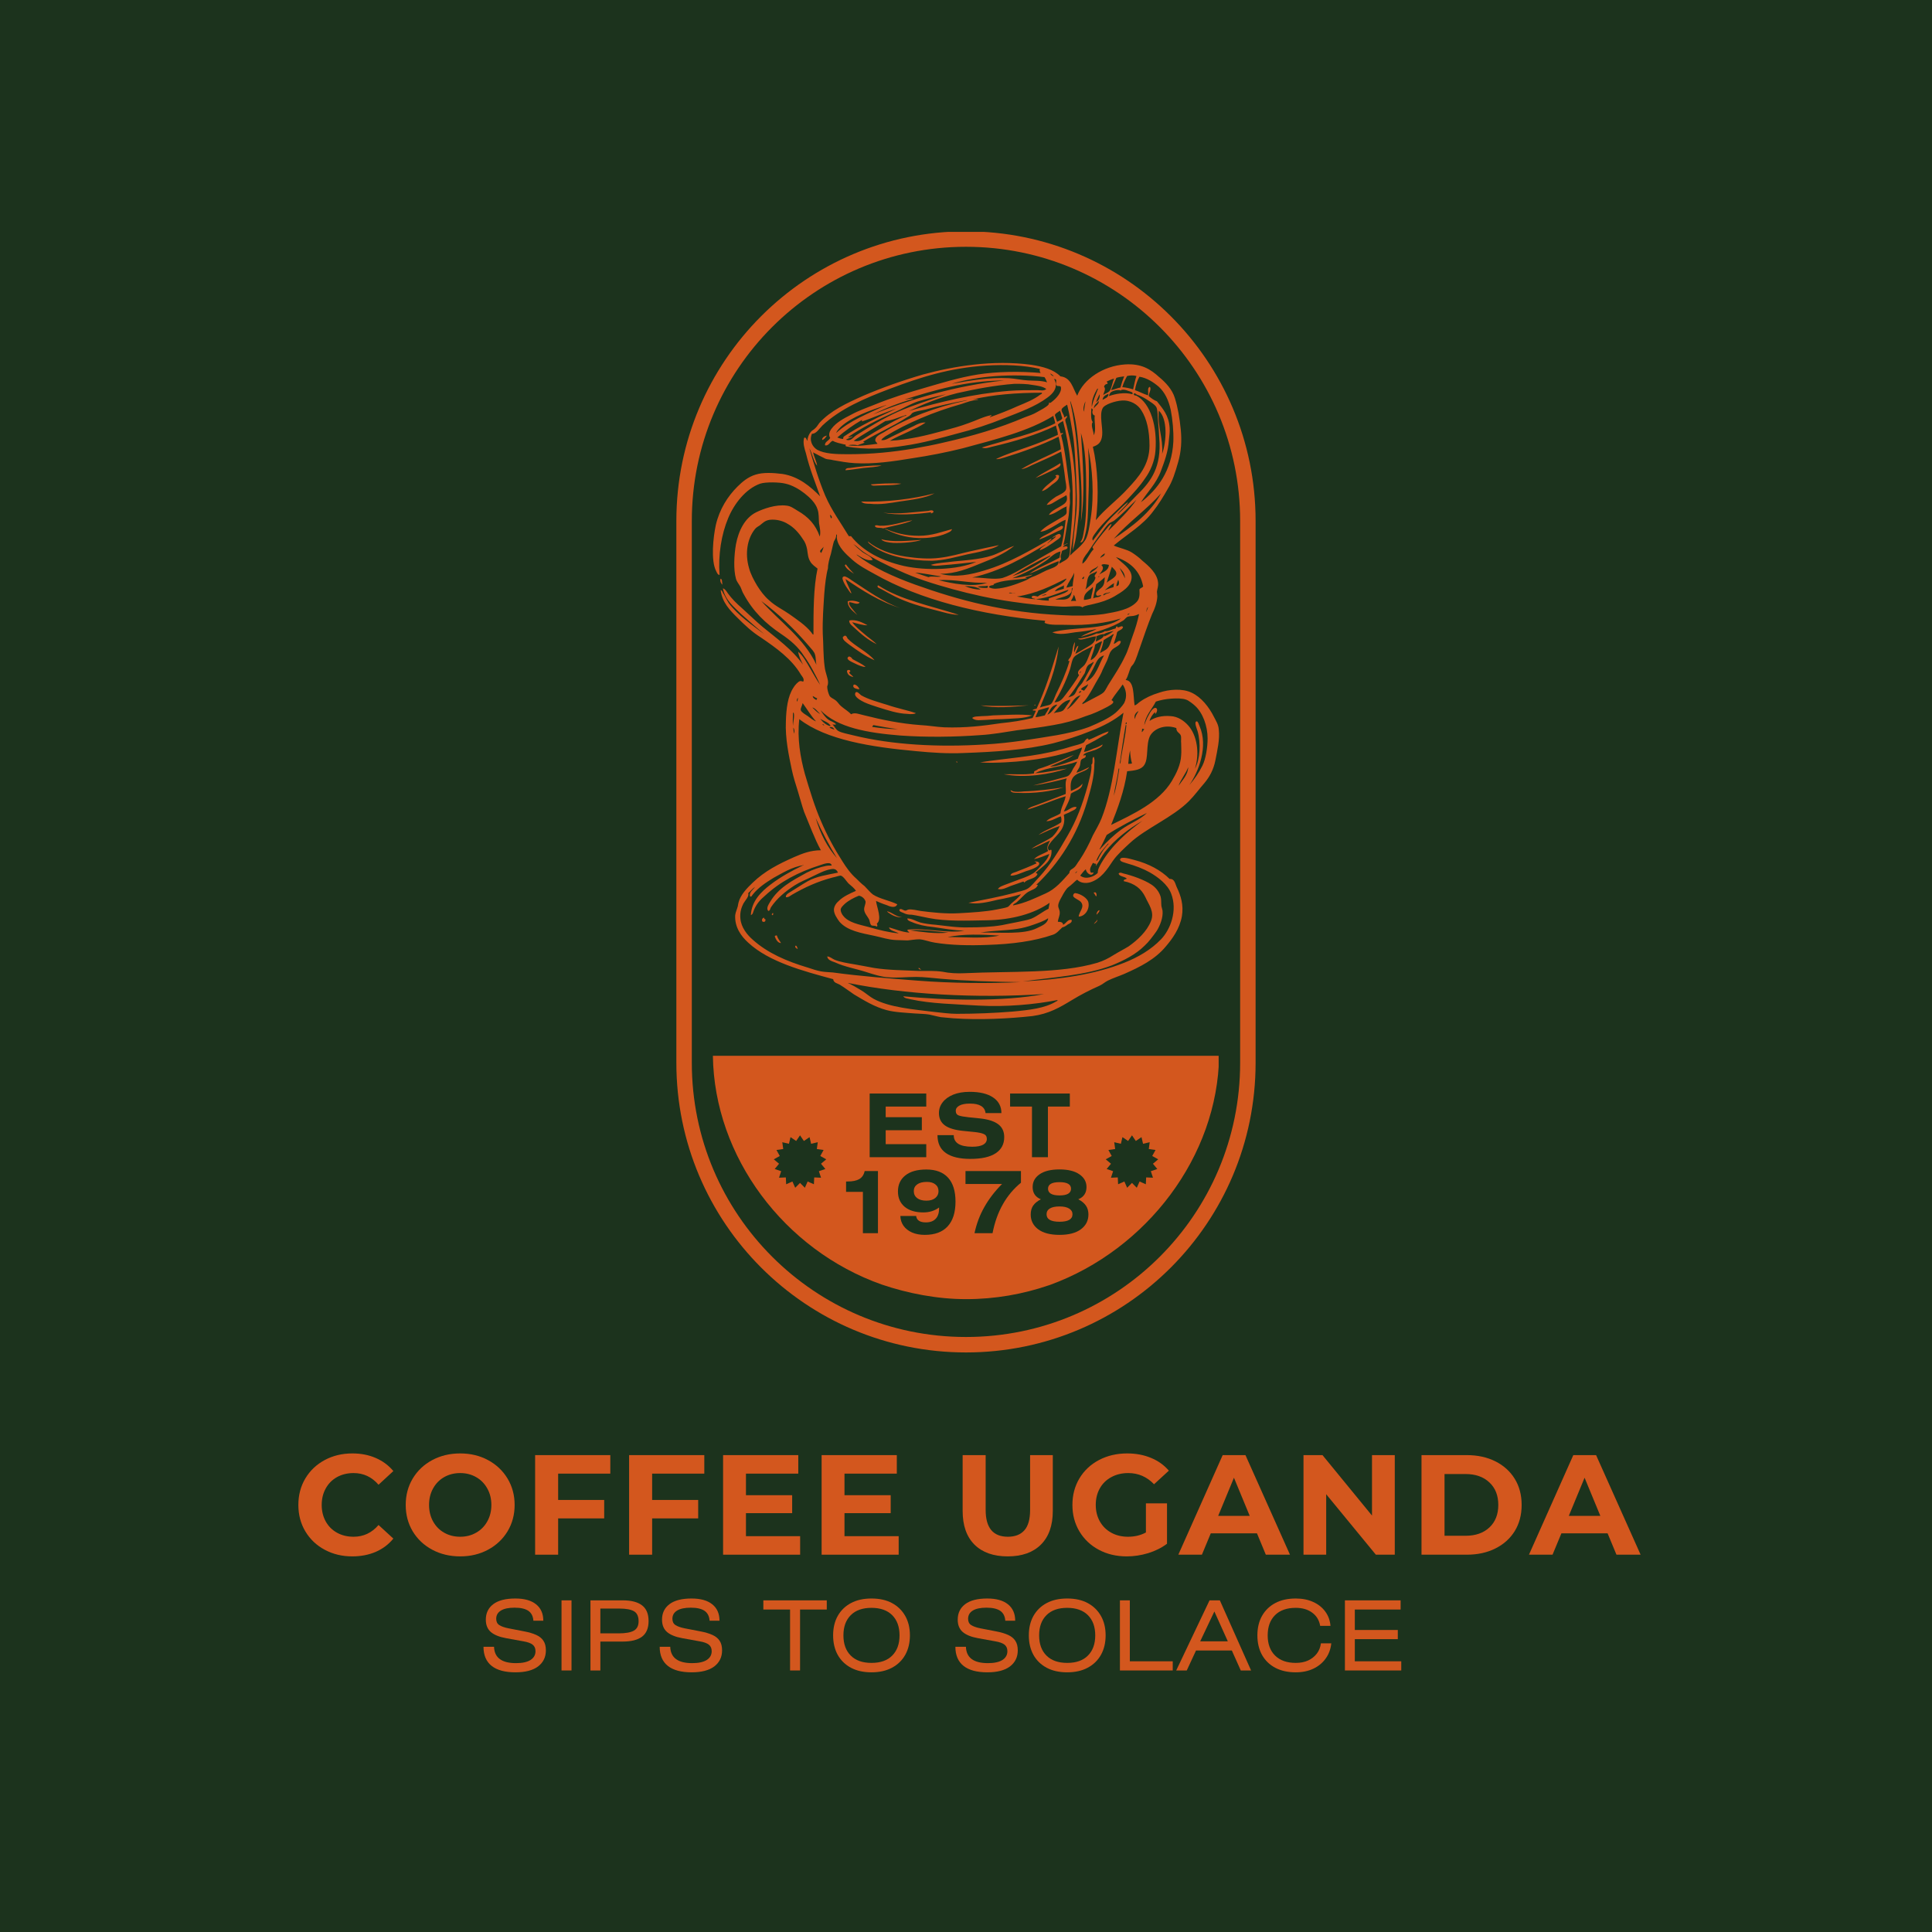 <svg xmlns="http://www.w3.org/2000/svg" xmlns:xlink="http://www.w3.org/1999/xlink" width="500" zoomAndPan="magnify" viewBox="0 0 375 375" height="500" preserveAspectRatio="xMidYMid meet" version="1.0"><defs><g/><clipPath id="8db6b5760b"><path d="M 131.281 45.008 L 243.711 45.008 L 243.711 262.508 L 131.281 262.508 Z M 131.281 45.008 " clip-rule="nonzero"/></clipPath><clipPath id="8639f0bb43"><path d="M 131.281 101.117 C 131.281 70.07 156.449 44.902 187.496 44.902 C 218.543 44.902 243.711 70.07 243.711 101.117 L 243.711 206.293 C 243.711 237.34 218.543 262.508 187.496 262.508 C 156.449 262.508 131.281 237.34 131.281 206.293 Z M 131.281 101.117 " clip-rule="nonzero"/></clipPath><clipPath id="2aeef06c8e"><path d="M 138.371 70.453 L 236.617 70.453 L 236.617 197.809 L 138.371 197.809 Z M 138.371 70.453 " clip-rule="nonzero"/></clipPath><clipPath id="1974d83f98"><path d="M 138.371 204.926 L 236.727 204.926 L 236.727 252.164 L 138.371 252.164 Z M 138.371 204.926 " clip-rule="nonzero"/></clipPath><clipPath id="55aaf53b7f"><path d="M 171.141 249.328 C 176.18 251.039 181.906 252.164 187.527 252.164 C 193.148 252.164 198.555 251.199 203.539 249.488 C 203.648 249.434 203.754 249.434 203.859 249.383 C 222.578 242.527 236.363 224.434 236.629 204.926 L 138.371 204.926 C 138.637 224.539 152.211 242.637 171.141 249.328 Z M 171.141 249.328 " clip-rule="nonzero"/></clipPath><clipPath id="c93bcce475"><path d="M 150.195 220.367 L 160.375 220.367 L 160.375 230.543 L 150.195 230.543 Z M 150.195 220.367 " clip-rule="nonzero"/></clipPath><clipPath id="e34ed136c1"><path d="M 155.285 220.367 L 156.035 221.465 L 157.133 220.715 L 157.438 222.008 L 158.727 221.707 L 158.547 223.027 L 159.859 223.211 L 159.219 224.375 L 160.375 225.027 L 159.355 225.879 L 160.199 226.902 L 158.945 227.328 L 159.363 228.594 L 158.039 228.535 L 157.977 229.863 L 156.762 229.328 L 156.223 230.543 L 155.285 229.605 L 154.348 230.543 L 153.809 229.328 L 152.594 229.863 L 152.531 228.535 L 151.207 228.594 L 151.625 227.328 L 150.371 226.902 L 151.215 225.879 L 150.195 225.027 L 151.352 224.375 L 150.711 223.211 L 152.023 223.027 L 151.844 221.707 L 153.133 222.008 L 153.438 220.715 L 154.535 221.465 Z M 155.285 220.367 " clip-rule="nonzero"/></clipPath><clipPath id="7fdafada90"><path d="M 214.625 220.367 L 224.805 220.367 L 224.805 230.543 L 214.625 230.543 Z M 214.625 220.367 " clip-rule="nonzero"/></clipPath><clipPath id="b0c057046b"><path d="M 219.715 220.367 L 220.465 221.465 L 221.562 220.715 L 221.867 222.008 L 223.156 221.707 L 222.977 223.027 L 224.289 223.211 L 223.648 224.375 L 224.805 225.027 L 223.785 225.879 L 224.629 226.902 L 223.375 227.328 L 223.793 228.594 L 222.469 228.535 L 222.406 229.863 L 221.191 229.328 L 220.652 230.543 L 219.715 229.605 L 218.777 230.543 L 218.238 229.328 L 217.023 229.863 L 216.961 228.535 L 215.637 228.594 L 216.055 227.328 L 214.801 226.902 L 215.645 225.879 L 214.625 225.027 L 215.781 224.375 L 215.141 223.211 L 216.453 223.027 L 216.273 221.707 L 217.562 222.008 L 217.867 220.715 L 218.965 221.465 Z M 219.715 220.367 " clip-rule="nonzero"/></clipPath></defs><rect x="-37.5" width="450" fill="#ffffff" y="-37.5" height="450" fill-opacity="1"/><rect x="-37.5" width="450" fill="#1c331d" y="-37.5" height="450" fill-opacity="1"/><g clip-path="url(#8db6b5760b)"><g clip-path="url(#8639f0bb43)"><path stroke-linecap="butt" transform="matrix(0, -0.75, 0.75, 0, 131.283, 262.508)" fill="none" stroke-linejoin="miter" d="M 215.188 -0.002 C 256.584 -0.002 290.141 33.555 290.141 74.951 C 290.141 116.347 256.584 149.904 215.188 149.904 L 74.953 149.904 C 33.558 149.904 0 116.347 0 74.951 C 0 33.555 33.558 -0.002 74.953 -0.002 Z M 215.188 -0.002 " stroke="#d3571e" stroke-width="8" stroke-opacity="1" stroke-miterlimit="4"/></g></g><g clip-path="url(#2aeef06c8e)"><path fill="#d3571e" d="M 159.625 85.418 C 160.059 85.199 160.273 84.91 160.492 84.547 C 160.059 84.621 159.699 84.836 159.555 85.273 C 159.625 85.273 159.625 85.344 159.625 85.418 Z M 205.832 89.973 C 205.762 89.973 205.762 89.898 205.688 89.973 C 204.168 90.984 202.434 91.707 200.988 92.793 C 202.289 92.285 203.664 91.562 204.965 90.984 C 205.254 90.77 205.977 90.551 205.832 89.973 Z M 171.121 90.336 C 168.953 90.336 166.781 90.551 164.973 90.84 C 164.684 90.84 164.105 90.84 164.105 91.273 C 165.191 91.203 166.348 90.984 167.578 90.84 C 168.809 90.695 170.109 90.695 171.121 90.336 Z M 204.891 92.285 C 204.746 92.43 205.039 92.359 205.039 92.574 C 204.242 93.59 202.941 94.164 202.215 95.324 C 202.941 95.18 203.59 94.602 204.168 94.094 C 204.746 93.66 205.688 93.156 205.543 92.285 C 205.398 92.141 205.039 92.141 204.891 92.285 Z M 170.398 94.238 C 171.988 94.164 173.727 94.238 174.953 93.879 C 173 93.734 170.617 93.879 169.023 94.02 C 169.312 94.383 169.82 94.238 170.398 94.238 Z M 167.145 97.348 C 167.578 97.781 168.23 97.781 168.809 97.781 C 170.832 98 172.855 97.637 174.594 97.348 C 177.051 96.988 179.656 96.695 181.391 95.758 C 177.27 96.84 172.277 97.492 167.145 97.348 Z M 180.738 99.664 C 180.883 99.516 181.246 99.59 181.172 99.227 C 180.957 98.938 180.523 99.082 180.234 99.156 C 177.559 99.371 174.52 99.879 171.41 99.516 C 174.23 100.098 177.848 99.809 180.668 99.445 C 180.883 99.445 180.523 99.664 180.738 99.664 Z M 170.832 102.047 C 170.469 102.047 170.109 101.832 169.82 102.047 C 169.891 102.629 170.906 102.34 171.41 102.555 C 173.293 102.047 175.387 101.758 177.051 101.035 C 176.98 101.035 176.906 101.035 176.836 101.035 C 175.098 101.324 172.855 102.121 170.832 102.047 Z M 205.398 103.062 C 205.762 102.918 206.34 102.773 206.34 102.191 C 206.266 102.121 206.121 102.047 206.051 102.047 C 205.398 102.34 204.531 102.918 203.734 103.422 C 202.941 103.855 202 104.219 201.711 104.723 C 202.941 104.289 204.242 103.641 205.398 103.062 Z M 173.363 105.375 C 175.172 105.449 177.629 105.23 178.859 104.797 C 176.402 104.941 173.145 105.305 171.051 104.652 C 171.34 105.16 172.496 105.305 173.363 105.375 Z M 175.895 108.051 C 172.93 107.617 170.254 106.605 168.445 105.086 C 168.445 105.012 168.445 105.012 168.445 105.012 C 168.445 105.449 169.098 105.738 169.531 106.098 C 172.277 107.98 176.547 108.844 180.883 108.844 C 183.27 108.773 185.512 108.125 187.684 107.617 C 188.766 107.398 189.926 107.184 190.938 106.895 C 192.02 106.605 193.105 106.387 193.898 105.809 C 192.094 106.168 190.215 106.605 188.188 107.039 C 186.309 107.473 184.355 108.051 182.402 108.27 C 180.234 108.555 177.918 108.34 175.895 108.051 Z M 165.77 111.375 C 165.191 110.801 164.684 110.219 164.25 109.641 C 164.25 109.57 164.184 109.57 164.105 109.57 C 164.105 109.641 164.039 109.641 163.961 109.715 C 164.328 110.512 165.047 110.871 165.77 111.375 Z M 164.758 114.633 C 164.902 114.848 165.121 115.211 165.266 115.137 C 164.902 114.199 164.328 113.184 164.105 112.391 C 167.289 114.559 170.762 116.801 174.738 118.031 C 171.555 116.945 168.156 114.488 165.266 112.605 C 164.973 112.391 164.184 111.812 163.816 111.883 C 163.238 112.027 163.672 112.75 163.816 113.113 C 164.105 113.691 164.395 114.125 164.758 114.633 Z M 140.246 113.473 C 140.102 113.113 140.246 112.461 139.883 112.316 C 139.668 112.68 139.957 113.328 140.246 113.473 Z M 170.324 113.762 C 170.324 114.125 170.688 114.125 171.051 114.344 C 171.988 114.848 172.855 115.355 173.727 115.789 C 176.258 117.016 178.789 117.742 181.68 118.461 C 183.125 118.828 184.645 119.332 186.09 119.332 C 180.738 117.598 174.738 116.441 170.469 113.617 C 170.398 113.691 170.324 113.691 170.324 113.762 Z M 165.844 121.863 C 167.145 123.094 168.52 124.25 170.18 125.043 C 169.457 124.32 168.52 123.742 167.723 123.02 C 166.859 122.297 165.988 121.574 165.41 120.777 C 166.348 120.996 167.578 121.43 168.375 121.355 C 167.434 120.852 166.203 120.199 164.902 120.418 C 164.902 120.418 164.902 120.488 164.828 120.488 C 164.828 121.141 165.48 121.5 165.844 121.863 Z M 169.746 128.156 C 168.445 126.562 165.914 125.406 164.539 123.961 C 164.395 123.742 164.328 123.379 163.961 123.379 C 163.895 123.453 163.672 123.527 163.602 123.672 C 163.457 124.176 164.469 124.828 164.828 125.117 C 166.422 126.273 167.941 127.359 169.746 128.156 Z M 164.828 130.539 C 164.902 130.395 165.047 130.395 165.047 130.25 C 164.973 129.961 164.469 129.961 164.395 130.25 C 164.469 130.977 164.973 131.266 165.625 131.41 C 165.41 131.047 164.973 130.902 164.828 130.539 Z M 165.625 133.145 C 165.555 133.578 166.277 133.723 166.781 133.797 C 166.781 133.289 165.625 132.422 165.625 133.145 Z M 167.145 134.953 C 166.926 134.809 166.203 133.867 165.988 134.59 C 165.77 135.312 167.215 136.035 167.793 136.324 C 168.59 136.688 169.531 136.977 170.398 137.266 C 172.277 137.844 174.16 138.496 176.113 138.566 C 176.691 138.641 177.484 138.641 177.773 138.422 C 176.113 137.844 174.16 137.484 172.277 136.832 C 170.398 136.254 168.52 135.746 167.145 134.953 Z M 200.914 136.758 C 200.914 136.832 200.699 136.758 200.77 136.906 C 200.844 136.906 200.914 136.906 200.988 136.906 C 200.988 136.832 200.988 136.758 200.914 136.758 Z M 199.688 136.906 C 196.719 136.977 193.25 137.121 190.359 136.906 C 193.035 137.555 196.793 137.195 199.688 136.906 Z M 192.746 138.855 C 192.02 138.93 191.297 139 190.574 139 C 189.852 139.074 189.059 139 188.695 139.363 C 189.348 140.016 190.43 139.727 191.441 139.727 C 192.457 139.652 193.609 139.582 194.555 139.582 C 196.648 139.434 198.816 139.508 200.336 138.855 C 197.879 138.566 195.277 138.785 192.746 138.855 Z M 185.656 147.754 C 185.586 147.824 185.656 148.043 185.801 148.043 C 185.801 147.898 185.801 147.824 185.656 147.754 Z M 206.41 152.812 C 204.242 153.176 201.277 153.535 198.746 153.609 C 198.094 153.68 197.23 153.754 196.648 153.609 C 196.43 153.535 196.285 153.391 196.141 153.391 C 196.215 153.898 197.012 153.898 197.52 153.898 C 200.699 154.043 204.168 153.609 206.41 152.812 Z M 212.629 173.207 C 212.484 173.207 212.34 173.207 212.27 173.277 C 212.484 173.496 212.559 173.785 212.773 174 C 212.918 173.785 212.848 173.352 212.629 173.207 Z M 211.258 175.16 C 211.113 174.363 209.809 173.496 208.727 173.352 C 208.438 173.352 208.293 173.641 208.293 173.855 C 208.293 174.289 209.449 174.652 209.809 175.086 C 210.605 176.098 209.449 176.895 209.375 177.906 C 210.535 177.906 211.547 176.531 211.258 175.16 Z M 212.848 177.547 C 213.066 177.254 213.355 177.109 213.426 176.676 C 213.137 176.605 212.773 177.254 212.848 177.547 Z M 172.207 176.965 C 172.93 177.547 173.941 178.125 175.098 178.051 C 173.871 177.906 173.145 177.109 172.277 176.895 C 172.277 176.895 172.207 176.895 172.207 176.965 Z M 149.859 177.617 C 150.078 177.691 150.152 177.328 150.004 177.18 C 149.934 177.328 149.715 177.402 149.859 177.617 Z M 148.055 178.918 C 148.418 178.992 148.633 178.848 148.562 178.414 C 148.418 178.414 148.273 178.34 148.344 178.125 C 147.91 178.125 147.762 178.703 148.055 178.918 Z M 212.992 178.484 C 212.848 178.848 212.484 178.992 212.34 179.352 C 212.629 179.137 213.066 178.848 212.992 178.484 Z M 150.371 181.738 C 150.586 182.316 150.949 183.043 151.594 183.043 C 151.305 182.535 150.949 182.172 150.805 181.594 C 150.586 181.52 150.516 181.594 150.371 181.738 Z M 154.852 184.195 C 154.707 183.91 154.707 183.547 154.418 183.547 C 154.199 183.836 154.562 184.125 154.852 184.195 Z M 178.281 187.883 C 178.281 188.176 178.645 188.176 178.859 188.25 C 178.645 188.176 178.496 187.812 178.281 187.883 Z M 236.566 141.605 C 236.492 140.594 235.988 139.871 235.625 139.145 C 234.688 137.266 233.168 135.312 231.285 134.445 C 229.48 133.578 226.879 133.797 224.996 134.445 C 223.551 134.879 222.32 135.457 221.309 136.18 C 220.945 136.398 220.656 136.832 220.223 136.906 C 219.934 135.023 220.223 132.133 218.488 131.988 C 218.996 131.266 219.141 130.18 219.574 129.383 C 219.719 129.168 219.934 129.023 220.078 128.734 C 220.586 127.863 220.875 126.707 221.309 125.551 C 222.031 123.453 222.828 121.141 223.621 119.188 C 224.129 118.176 224.562 117.016 224.637 115.789 C 224.637 115.426 224.562 115.066 224.562 114.848 C 224.637 114.199 224.852 113.836 224.781 113.113 C 224.637 111.305 222.973 109.859 221.742 108.844 C 221.09 108.195 220.367 107.688 219.719 107.254 C 218.707 106.605 217.258 106.387 216.176 105.883 C 218.852 103.641 221.816 101.977 223.84 99.227 C 224.926 97.855 225.793 96.406 226.66 94.891 C 227.602 93.371 228.105 91.707 228.684 89.684 C 229.262 87.656 229.406 85.633 229.188 83.391 C 228.973 81.223 228.613 79.055 228.035 77.246 C 227.527 75.582 226.227 74.207 224.996 73.195 C 223.332 71.676 221.527 70.52 218.344 70.738 C 214.148 71.023 210.316 73.555 209.086 76.812 C 208.219 75.363 207.93 73.266 205.832 73.051 C 204.457 71.676 202.434 71.168 200.191 70.809 C 192.672 69.797 185.004 71.098 179.148 72.691 C 174.953 73.918 171.121 75.293 167.578 76.812 C 164.328 78.258 161.215 79.703 159.043 82.09 C 158.754 82.453 158.539 82.887 158.176 83.176 C 157.891 83.465 157.602 83.539 157.383 83.824 C 157.023 84.258 156.73 84.91 156.73 85.559 C 156.512 85.418 156.512 84.766 156.078 84.984 C 155.793 85.996 156.156 87.078 156.441 88.02 C 157.168 91.059 158.25 93.66 159.188 96.336 C 157.312 94.457 155.07 92.504 151.887 91.996 C 150.152 91.781 148.129 91.637 146.609 92.141 C 145.23 92.574 144.148 93.445 143.133 94.457 C 141.258 96.336 139.668 98.793 138.941 101.902 C 138.438 104.219 137.93 108.844 139.016 110.871 C 139.16 111.16 139.305 111.594 139.668 111.594 C 139.375 107.688 140.027 103.711 141.328 100.602 C 142.488 97.781 144.727 94.891 147.547 93.879 C 148.633 93.516 151.383 93.59 152.465 93.879 C 153.77 94.164 155.141 94.961 156.156 95.758 C 157.168 96.551 158.32 97.637 158.684 98.867 C 158.973 99.664 158.898 100.602 158.973 101.543 C 159.117 102.41 159.332 103.277 159.117 104.145 C 158.32 101.832 156.875 100.312 154.852 99.156 C 154.125 98.723 153.48 98.215 152.684 98.145 C 150.586 97.855 148.055 98.793 146.754 99.445 C 144.582 100.531 143.355 102.988 142.844 105.664 C 142.488 107.762 142.344 110.512 142.844 112.316 C 142.992 112.895 143.355 113.258 143.715 113.906 C 143.934 114.344 144.078 114.922 144.367 115.355 C 146.176 118.684 148.562 120.996 151.672 123.094 C 153.48 124.32 154.926 125.551 156.078 127.359 C 156.656 128.156 157.238 129.094 157.742 130.035 C 158.25 130.977 158.754 131.914 159.188 132.926 C 158.465 131.914 157.816 130.684 157.168 129.602 C 156.512 128.516 155.934 127.359 154.926 126.492 C 155.07 127.504 155.504 128.227 155.867 129.023 C 153.77 126.059 150.805 123.961 147.984 121.645 C 146.609 120.488 145.375 119.258 144.004 118.031 C 142.922 117.09 142.051 116.223 141.258 115.137 C 141.039 114.777 140.68 114.27 140.316 114.199 C 140.746 116.512 142.488 117.812 143.859 119.188 C 145.375 120.562 146.898 121.863 148.344 123.094 C 145.957 121.285 143.277 119.477 141.473 117.09 C 141.039 116.441 140.746 115.715 140.316 115.066 C 140.246 114.848 140.027 114.488 139.883 114.559 C 140.172 116.945 141.691 118.461 143.066 119.836 C 144.512 121.285 145.957 122.656 147.695 123.742 C 150.66 125.77 153.625 127.863 155.43 130.902 C 155.645 131.266 156.156 131.699 155.934 132.277 C 155.719 132.348 155.645 132.133 155.285 132.203 C 154.926 132.277 154.27 133 153.98 133.508 C 152.898 135.168 152.609 137.555 152.539 140.016 C 152.391 143.34 153.113 146.664 153.691 149.414 C 153.98 150.789 154.418 152.164 154.852 153.535 C 155.285 154.91 155.645 156.359 156.078 157.586 C 157.168 160.188 158.105 162.793 159.332 165.035 C 157.312 165.035 155.719 165.684 154.199 166.336 C 151.094 167.711 148.418 169.082 146.102 171.324 C 145.02 172.34 143.715 173.711 143.355 175.16 C 143.277 175.375 143.277 175.594 143.211 175.883 C 143.066 176.461 142.777 177.039 142.703 177.617 C 142.559 179.93 143.859 181.738 145.23 182.969 C 149.285 186.73 155.867 188.465 161.719 190.055 C 161.797 190.777 162.52 190.852 163.023 191.141 C 163.961 191.719 164.902 192.441 165.77 193.02 C 167.723 194.18 169.676 195.406 172.062 196.055 C 173.652 196.492 175.75 196.566 177.559 196.711 C 178.496 196.781 179.512 196.781 180.379 196.926 C 181.102 197.07 181.824 197.289 182.621 197.43 C 183.344 197.504 184.141 197.574 185.004 197.648 C 190.141 198.008 195.852 197.719 200.41 197.215 C 203.59 196.781 205.688 195.551 208.074 194.105 C 209.738 193.09 211.547 192.152 213.355 191.359 C 214.004 191.066 214.438 190.633 215.016 190.344 C 216.031 189.84 217.188 189.477 218.199 189.043 C 221.309 187.668 224.203 186.223 226.297 183.691 C 227.527 182.246 228.973 180.293 229.406 177.836 C 229.77 175.664 229.188 173.855 228.469 172.34 C 228.105 171.613 228.035 170.531 227.023 170.602 C 225.359 168.938 222.973 167.637 220.152 166.914 C 219.789 166.844 217.477 166.047 217.402 166.844 C 217.402 167.277 218.344 167.422 218.707 167.566 C 220.297 168 221.961 168.648 223.117 169.301 C 224.781 170.242 226.66 171.688 227.312 173.422 C 228.613 176.75 227.164 180.438 225.359 182.316 C 223.406 184.34 220.945 185.789 218.199 186.875 C 212.559 189.117 205.832 190.125 198.527 190.488 C 204.312 189.695 210.68 189.332 215.812 187.379 C 218.125 186.438 220.438 185.281 222.176 183.547 C 222.973 182.824 223.766 181.738 224.492 180.727 C 225.141 179.711 225.793 178.125 225.648 176.75 C 225.574 176.461 225.504 176.172 225.43 175.883 C 225.359 175.305 225.43 174.578 225.285 174.074 C 224.996 173.062 224.273 172.195 223.477 171.688 C 222.031 170.746 219.789 169.953 217.98 169.52 C 217.766 169.445 217.332 169.227 217.113 169.59 C 217.332 170.168 218.27 170.098 218.707 170.531 C 218.562 170.746 218.055 170.602 218.125 171.035 C 220.223 171.469 221.527 172.484 222.32 174.145 C 222.973 175.594 224.129 176.965 223.406 178.773 C 222.609 180.801 220.801 182.461 219.066 183.691 C 218.125 184.27 217.113 184.777 216.176 185.355 C 215.16 186.008 214.148 186.512 212.992 186.875 C 205.617 189.043 196.285 188.465 187.25 188.898 C 185.801 188.973 184.285 188.898 182.91 188.609 C 181.391 188.391 179.945 188.465 178.426 188.465 C 175.387 188.32 172.496 188.32 169.676 187.883 C 168.445 187.668 167.07 187.379 165.77 187.164 C 164.469 186.945 163.094 186.73 162.008 186.293 C 161.508 186.078 161.07 185.645 160.562 185.645 C 160.637 186.367 161.508 186.582 162.086 186.801 C 163.961 187.668 166.133 188.027 168.156 188.68 C 169.531 189.117 171.051 189.621 172.496 189.695 C 174.16 189.84 175.895 189.621 177.848 189.621 C 179.367 189.621 181.027 189.84 182.691 189.98 C 187.609 190.414 192.961 190.559 198.094 190.633 C 191.875 190.922 184.645 190.852 178.137 190.344 C 172.566 189.91 166.926 189.477 161.652 188.754 C 160.852 188.68 160.059 188.68 159.332 188.539 C 158.539 188.391 157.672 188.102 156.801 187.812 C 152.684 186.582 148.996 184.992 146.102 182.391 C 145.02 181.449 143.859 180.004 143.715 178.34 C 143.57 177.039 143.934 176.098 144.293 175.375 C 144.656 174.727 145.453 174 145.23 173.352 C 145.668 172.988 146.102 172.41 146.535 172.195 C 146.176 172.699 145.309 173.207 145.598 174 C 145.887 174.145 145.957 173.785 146.102 173.641 C 147.188 172.266 148.633 171.324 150.152 170.387 C 151.887 169.445 153.691 168.289 155.934 167.926 C 155.934 167.926 155.934 167.926 155.934 168 C 155.867 168 155.867 168 155.793 168 C 153.691 169.012 151.453 170.242 149.57 171.688 C 147.762 173.062 145.887 174.871 145.742 177.617 C 146.176 177.473 146.176 176.965 146.32 176.676 C 146.824 175.449 147.547 174.652 148.488 173.855 C 151.383 171.18 154.852 169.301 159.188 167.926 C 159.84 167.711 161.285 167.133 161.43 168 C 161.141 168 160.707 168 160.348 168.07 C 159.188 168.289 157.742 168.793 156.586 169.375 C 153.691 170.965 151.094 172.34 149.5 175.016 C 149.211 175.52 148.633 176.316 149.141 176.82 C 149.5 176.75 149.5 176.316 149.645 176.098 C 150.805 174.363 152.465 172.988 154.27 171.832 C 155.285 171.18 156.441 170.746 157.602 170.168 C 158.828 169.59 159.988 168.938 161.215 168.723 C 162.152 168.504 162.445 168.938 162.66 169.375 C 160.562 169.809 158.465 170.098 156.801 171.035 C 155.645 171.688 154.488 172.484 153.402 173.133 C 153.043 173.352 152.465 173.641 152.539 174.145 C 153.043 174.219 153.402 173.855 153.77 173.641 C 156.156 172.266 158.609 171.109 161.652 170.312 C 162.086 170.242 162.879 169.953 163.168 169.953 C 163.672 170.023 164.328 171.109 164.684 171.469 C 165.266 171.977 165.844 172.41 166.133 172.918 C 164.973 173.422 163.672 174 162.805 174.871 C 162.371 175.23 161.863 175.883 161.863 176.605 C 161.863 177.402 162.52 178.34 162.949 178.918 C 164.469 180.656 167.07 181.09 169.82 181.668 C 171.195 181.953 172.352 182.391 173.871 182.461 C 174.594 182.461 175.387 182.535 176.184 182.535 C 176.906 182.461 177.703 182.316 178.496 182.316 C 179.438 182.391 180.449 182.824 181.465 182.969 C 184.574 183.477 188.188 183.547 191.73 183.402 C 196.43 183.258 200.77 182.68 204.312 181.449 C 205.109 181.234 205.688 180.438 206.195 180.004 C 206.629 179.93 206.988 179.641 207.277 179.422 C 207.566 179.281 208.148 179.062 208.004 178.559 C 207.277 178.34 206.918 179.281 206.34 179.496 C 206.34 178.992 205.832 178.918 205.328 178.918 C 205.398 178.195 205.762 177.691 205.688 177.039 C 205.688 176.605 205.398 176.242 205.398 175.809 C 205.398 175.23 205.832 174.508 206.121 174 C 206.41 173.422 206.773 172.844 207.133 172.41 C 207.422 172.121 207.785 171.902 208.074 171.613 C 208.438 171.324 208.727 170.965 209.086 170.746 C 209.594 171.324 210.605 171.543 211.617 171.254 C 213.715 170.602 214.871 168.793 216.031 167.059 C 216.898 165.828 218.199 164.672 219.285 163.66 C 222.395 160.766 227.602 158.672 230.781 155.488 C 231.863 154.406 232.734 153.176 233.816 151.945 C 234.762 150.789 235.555 149.414 235.914 147.535 C 236.277 145.656 236.785 143.559 236.566 141.605 Z M 171.844 102.629 C 171.773 102.629 171.699 102.699 171.844 102.699 C 173.508 103.566 175.676 104.363 178.352 104.434 C 180.379 104.508 182.258 104.145 183.633 103.566 C 184.066 103.352 184.645 103.207 184.789 102.699 C 182.836 103.207 180.883 104 178.352 104 C 175.75 104 173.652 103.422 171.844 102.629 Z M 166.859 116.945 C 166.277 116.656 165.191 116.441 164.539 116.727 C 164.539 118.031 165.699 118.684 166.422 119.402 C 166.203 119.113 165.844 118.684 165.48 118.246 C 165.191 117.887 164.684 117.379 164.828 116.875 C 165.41 116.875 166.492 117.523 166.859 116.945 Z M 164.758 127.43 C 163.961 127.938 165.266 128.445 165.844 128.734 C 166.711 129.168 167.434 129.457 168.012 129.457 C 167.289 128.805 166.348 128.445 165.48 127.938 C 165.336 127.719 165.121 127.43 164.758 127.43 Z M 214.004 144.496 C 213.57 144.785 212.992 145.078 212.27 145.293 C 211.617 145.582 211.039 145.871 210.391 145.945 C 210.535 145.512 210.68 145.078 210.824 144.641 C 211.98 144.062 213.137 143.414 214.223 142.762 C 214.582 142.617 215.09 142.402 215.16 141.965 C 213.715 142.402 212.629 143.125 211.258 143.629 C 211.258 143.629 211.328 143.34 211.113 143.34 C 210.68 143.414 210.605 143.918 210.316 144.137 C 209.809 144.422 208.871 144.641 208.074 144.859 C 207.277 145.078 206.484 145.367 205.762 145.512 C 200.988 146.883 195.203 147.172 190.215 147.969 C 191.73 148.113 193.465 148.043 195.133 147.969 C 200.844 147.68 205.906 146.738 210.027 145.078 C 209.883 145.871 209.375 146.594 209.23 147.246 C 208.438 147.609 207.496 147.898 206.629 148.188 C 205.688 148.477 204.746 148.836 203.809 148.762 C 205.398 148.043 207.133 147.461 208.438 146.52 C 206.121 147.461 203.953 148.547 201.492 149.27 C 201.348 149.488 200.988 149.559 200.77 149.703 C 200.625 149.848 200.844 150.066 200.625 150.137 C 198.891 150.43 196.648 150.211 194.844 150.285 C 199.035 151.078 203.809 150.285 207.062 149.199 L 206.988 149.199 C 205.184 149.414 203.012 149.992 200.914 150.066 C 203.23 148.906 206.555 148.762 209.086 147.824 C 208.871 148.332 208.582 148.762 208.293 149.199 C 208.074 149.633 207.785 150.285 207.352 150.574 C 207.062 150.789 206.266 150.934 205.762 151.078 C 204.023 151.586 202.145 152.02 200.555 152.449 C 202.797 152.164 205.109 151.586 207.062 151.078 C 206.629 152.02 206.988 153.027 206.844 154.117 C 205.039 154.836 203.012 155.559 201.133 156.285 C 200.555 156.504 199.832 156.648 199.398 157.152 C 201.926 156.43 204.387 155.27 206.844 154.551 C 206.629 155.777 205.977 156.574 205.832 157.875 C 205.039 158.457 203.809 158.672 203.086 159.395 C 204.168 159.395 204.965 158.746 205.906 158.457 C 206.051 158.816 206.051 159.176 205.977 159.609 C 204.676 160.551 202.723 161.133 201.566 162.07 C 202.867 161.492 204.312 160.766 205.688 160.332 C 205.328 161.203 204.82 161.852 204.242 162.43 C 203.012 163.297 201.422 163.879 200.191 164.746 C 201.492 164.312 202.578 163.66 203.809 163.152 C 203.59 163.73 203.012 164.383 203.445 165.18 C 202.508 165.758 201.348 166.047 200.699 166.77 C 201.785 166.551 202.867 166.047 203.664 165.758 C 203.445 166.551 202.797 167.348 202.215 167.926 C 201.637 168.504 200.988 169.301 200.266 169.664 C 199.324 170.242 198.023 170.602 196.941 171.035 C 196.359 171.254 195.781 171.469 195.203 171.688 C 194.699 171.902 194.043 172.051 193.684 172.555 C 194.555 172.773 195.422 172.266 196.141 171.977 C 197.012 171.688 197.805 171.398 198.602 171.109 C 198.746 171.109 198.746 171.254 198.816 171.324 C 199.469 170.531 200.844 170.676 201.348 169.734 C 201.422 169.445 201.059 169.59 201.059 169.375 C 202.289 168.145 204.242 167.277 204.098 165.035 C 203.953 164.746 203.809 165.18 203.59 165.035 C 203.086 164.457 203.734 163.805 204.098 163.297 C 205.328 161.852 206.988 160.766 206.484 158.164 C 206.844 157.945 207.422 157.801 207.859 157.512 C 208.293 157.297 208.941 157.078 208.941 156.648 C 208.074 156.43 207.422 157.367 206.484 157.512 C 206.988 156.359 207.641 155.414 207.859 154.043 C 208.652 153.465 210.098 153.246 210.098 152.09 C 209.664 152.738 208.727 153.176 207.859 153.535 C 207.715 152.164 207.859 151.223 208.582 150.574 C 209.375 149.848 210.969 149.703 211.402 148.906 C 210.605 149.27 209.883 149.703 208.941 149.992 C 209.086 149.488 209.449 149.199 209.594 148.691 C 209.738 148.258 209.664 147.754 209.883 147.461 C 210.172 147.102 210.754 147.246 210.754 146.664 C 210.68 146.449 210.316 146.738 210.242 146.594 C 210.605 146.016 211.547 145.945 212.27 145.656 C 212.629 145.582 212.992 145.367 213.281 145.223 C 213.57 145.078 214.004 144.859 214.004 144.496 Z M 199.18 169.082 C 199.688 168.938 201.855 168.289 201.711 167.566 C 201.637 167.203 201.059 167.203 200.77 167.203 C 200.914 167.277 201.133 167.348 201.203 167.566 C 199.977 168.145 198.527 168.723 197.23 169.227 C 196.867 169.375 196.215 169.445 196.141 169.953 C 196.941 170.023 198.023 169.52 199.18 169.082 Z M 147.762 116.656 C 151.02 119.043 154.27 122.152 157.094 125.48 C 157.527 125.984 158.031 126.492 158.176 126.996 C 158.395 127.648 158.32 128.445 158.465 129.023 C 156.012 123.816 151.383 120.707 147.762 116.656 Z M 147.762 116.656 Z M 157.891 123.164 C 157.672 123.164 157.602 122.875 157.457 122.73 C 156.367 121.355 154.707 120.273 153.191 119.188 C 151.957 118.32 150.516 117.668 149.285 116.512 C 148.344 115.715 147.617 114.703 146.969 113.691 C 146.32 112.605 145.668 111.375 145.375 110.219 C 144.582 107.473 145.02 104.578 146.535 102.699 C 146.754 102.41 147.113 102.191 147.473 101.977 C 148.055 101.543 148.418 101.035 149.43 100.891 C 150.805 100.746 152.102 101.18 152.898 101.688 C 154.059 102.34 154.996 103.352 155.793 104.578 C 156.297 105.23 156.512 105.883 156.656 106.605 C 156.801 107.473 156.801 108.27 157.312 109.062 C 157.672 109.641 158.25 110.004 158.684 110.363 C 157.891 114.055 157.891 118.609 157.891 123.164 Z M 157.891 123.164 Z M 202.652 192.945 C 194.699 194.469 183.703 194.18 175.316 193.379 C 175.605 193.816 176.258 193.816 176.762 193.961 C 180.668 194.828 185.367 194.898 189.996 195.188 C 195.277 195.477 200.844 194.973 205.254 194.105 C 205.328 194.32 205.039 194.32 204.965 194.395 C 202.867 195.695 199.762 196.055 196.504 196.348 C 192.961 196.637 189.273 196.781 185.73 196.781 C 184.285 196.781 182.836 196.566 181.391 196.422 C 177.195 195.91 172.711 195.551 169.602 193.891 C 168.809 193.453 168.086 192.801 167.289 192.297 C 166.348 191.719 165.48 191.215 164.539 190.777 C 175.531 193.02 189.492 193.816 202.652 192.945 Z M 202.652 192.945 Z M 221.672 141.461 C 221.742 141.387 221.961 141.531 222.105 141.531 C 221.961 141.75 221.816 141.891 221.672 142.109 C 221.527 141.965 221.742 141.75 221.672 141.461 Z M 221.672 141.461 Z M 220.875 138.062 C 220.945 138.062 220.945 138.133 220.945 138.133 C 220.656 138.566 220.367 139 220.297 139.582 C 220.008 138.785 220.512 138.352 220.875 138.062 Z M 220.875 138.062 Z M 219.355 145.656 C 219.355 146.375 219.5 147.461 219.719 148.188 C 219.5 148.258 219.211 148.258 218.996 148.258 C 219.066 147.316 219.141 146.449 219.355 145.656 Z M 219.355 145.656 Z M 218.488 140.594 C 218.488 140.449 218.488 140.305 218.562 140.23 C 218.562 140.23 218.633 140.23 218.707 140.23 C 218.707 140.449 218.633 140.594 218.488 140.594 Z M 218.488 140.594 Z M 218.633 140.738 C 218.414 143.125 217.91 145.148 217.547 147.461 C 217.547 147.68 217.547 148.113 217.332 148.258 C 217.691 145.727 218.055 143.195 218.488 140.738 C 218.562 140.738 218.562 140.738 218.633 140.738 Z M 218.633 140.738 Z M 218.199 136.469 C 217.836 137.051 217.113 137.844 216.535 138.352 C 215.234 139.434 213.281 140.305 211.402 141.098 C 209.449 141.82 207.207 142.328 205.184 142.691 C 200.699 143.414 196.285 144.207 191.223 144.496 C 182.113 145.078 173.145 144.566 165.77 142.762 C 164.613 142.473 163.383 142.258 162.734 141.891 C 162.23 141.605 161.941 140.953 161.574 140.594 C 161.797 140.664 162.086 140.664 162.297 140.594 C 161.941 140.16 161.285 140.016 160.852 139.727 C 160.129 139.219 159.699 138.496 159.266 137.844 C 162.52 141.242 168.445 142.258 174.738 142.762 C 179.801 143.125 185.293 143.051 190.215 142.691 C 192.672 142.547 195.059 142.109 197.375 141.75 C 199.762 141.461 202.07 141.172 204.457 140.738 C 206.629 140.375 208.727 139.797 210.754 139 C 212.195 138.566 213.57 137.918 214.945 137.195 C 215.668 136.758 216.609 136.324 215.738 135.891 C 216.391 134.809 217.188 133.941 217.91 132.855 C 218.562 133.797 218.852 135.168 218.199 136.469 Z M 218.199 136.469 Z M 159.188 139.508 C 159.84 139.941 160.996 140.23 161.215 140.953 C 160.418 140.809 159.699 140.16 159.188 139.508 Z M 159.188 139.508 Z M 159.988 140.738 C 159.914 140.883 159.699 140.664 159.625 140.594 C 159.77 140.449 159.914 140.738 159.988 140.738 Z M 159.988 140.738 Z M 161.941 141.605 C 161.652 141.531 161.285 141.387 160.996 141.242 C 161.359 140.953 161.797 141.242 161.941 141.605 Z M 161.941 141.605 Z M 169.312 141.098 C 169.312 140.953 169.457 140.809 169.531 140.738 C 171.051 141.027 172.566 141.316 174.305 141.531 C 172.641 141.531 170.832 141.316 169.312 141.098 Z M 169.312 141.098 Z M 212.773 123.527 C 213.211 123.309 213.934 123.02 214.293 123.094 C 214.801 122.73 215.523 122.656 216.176 122.441 C 215.668 122.875 215.09 123.238 214.367 123.527 C 214.293 123.379 214.367 123.379 214.367 123.238 C 214.078 123.961 213.355 124.176 212.703 124.539 C 212.703 124.176 212.848 123.887 212.773 123.527 Z M 212.773 123.527 Z M 209.738 131.914 C 210.027 131.48 210.316 131.047 210.535 130.684 C 210.754 130.18 210.824 129.527 211.184 129.168 C 211.402 128.879 211.906 128.805 212.125 128.516 C 212.195 128.445 212.27 128.516 212.27 128.59 C 211.617 129.746 210.824 131.266 210.098 132.492 C 209.809 132.926 209.449 133.215 209.23 133.578 C 208.941 134.012 208.797 134.664 208.363 134.953 C 208.074 135.168 207.641 135.242 207.352 135.387 C 208.148 134.375 209.016 133.145 209.738 131.914 Z M 209.738 131.914 Z M 209.52 130.613 C 209.594 130.469 209.738 130.395 209.738 130.25 C 209.883 130.395 209.738 130.613 209.52 130.613 Z M 209.52 130.613 Z M 207.715 135.82 C 207.785 136.035 207.352 136.469 207.133 136.832 C 206.844 137.195 206.555 137.844 206.195 137.988 C 205.688 138.277 205.109 138.207 204.531 138.422 C 205.473 137.41 206.121 136.109 207.715 135.82 Z M 207.715 135.82 Z M 207.496 137.195 C 208.074 136.324 208.582 135.242 209.738 134.953 C 209.809 134.879 209.809 134.953 209.738 134.953 C 208.941 135.965 208.219 136.977 207.133 137.699 C 207.133 137.555 207.352 137.34 207.496 137.195 Z M 207.496 137.195 Z M 209.375 134.52 C 209.449 134.301 209.664 134.012 209.883 134.23 C 209.809 134.375 209.594 134.445 209.375 134.52 Z M 209.375 134.52 Z M 209.809 133.797 C 210.098 133.289 210.754 133.215 211.184 132.781 C 211.184 133.215 210.68 133.723 210.391 134.086 C 210.242 133.941 210.027 133.941 209.809 133.797 Z M 209.809 133.797 Z M 210.754 132.348 C 211.328 131.336 211.98 130.25 212.484 129.168 C 212.918 128.227 213.281 127.504 214.293 127.215 C 213.211 129.023 212.773 131.48 210.754 132.348 Z M 210.754 132.348 Z M 213.5 126.781 C 213.789 125.914 214.078 125.117 214.223 124.25 C 214.801 123.816 215.523 123.527 216.031 123.094 C 216.102 123.094 216.176 123.094 216.176 123.164 C 215.668 123.961 215.594 125.117 215.016 125.77 C 214.582 126.273 214.004 126.418 213.5 126.781 Z M 213.5 126.781 Z M 213.934 124.465 C 213.426 125.914 213.066 127.504 211.691 128.156 C 211.836 127.215 212.414 126.273 212.559 125.117 C 212.992 124.898 213.355 124.609 213.934 124.465 Z M 213.934 124.465 Z M 210.535 129.023 C 210.098 129.602 208.727 130.25 209.449 131.047 C 208.727 132.277 207.785 133.578 206.844 134.809 C 206.266 135.531 205.906 136.254 204.676 136.324 C 205.762 134.52 206.918 132.277 207.715 129.816 C 207.93 129.094 208.074 127.938 208.508 127.504 C 208.797 127.141 209.594 126.781 210.098 126.418 C 210.754 126.059 211.473 125.77 211.98 125.48 C 212.051 125.48 212.051 125.48 212.125 125.48 C 211.547 126.492 211.258 128.008 210.535 129.023 Z M 210.535 129.023 Z M 205.184 136.758 C 205.184 136.906 204.965 137.121 204.82 137.266 C 204.457 137.699 203.953 138.496 203.301 138.711 C 203.809 137.918 204.023 136.906 205.184 136.758 Z M 205.184 136.758 Z M 202.797 138.855 C 202.215 139 201.637 139.145 200.988 139.219 C 201.133 138.711 201.422 138.277 201.566 137.844 C 202.289 137.629 202.941 137.484 203.59 137.266 C 203.664 137.629 203.012 138.352 202.797 138.855 Z M 202.797 138.855 Z M 219.863 123.379 C 219.355 124.754 218.996 126.203 218.344 127.43 C 217.547 129.168 216.391 130.902 215.305 132.637 C 214.945 133.145 214.656 133.867 214.293 134.301 C 213.789 134.809 212.918 135.168 212.27 135.531 C 211.547 135.891 210.824 136.324 210.098 136.688 C 210.027 136.398 210.316 136.254 210.461 136.109 C 211.617 134.734 212.414 132.926 213.426 131.266 C 213.645 130.832 213.789 130.613 214.004 130.035 C 214.223 129.527 214.582 128.879 214.871 128.227 C 215.16 127.574 215.305 126.781 215.668 126.348 C 216.176 125.551 217.477 125.48 217.547 124.465 C 217.043 124.176 216.68 124.898 216.176 124.973 C 216.391 124.25 216.68 123.527 216.824 122.73 C 217.113 122.297 217.836 122.297 217.98 121.719 C 217.691 121.211 216.969 122.152 216.824 121.574 C 216.535 121.574 216.68 121.934 216.465 122.008 C 215.738 122.152 215.16 122.586 214.438 122.512 C 214.078 122.805 213.355 123.02 212.848 122.949 C 211.836 123.453 210.316 123.887 209.23 123.961 C 209.664 124.32 210.391 124.031 210.969 123.887 C 211.617 123.742 212.195 123.527 212.703 123.527 C 212.629 124.898 211.547 125.262 210.605 125.84 C 209.883 126.273 209.305 126.637 208.727 126.926 C 208.871 126.348 209.23 125.914 209.305 125.332 C 208.941 125.406 208.727 126.203 208.508 126.637 C 208.363 126.059 208.652 125.332 208.652 124.609 C 208.148 125.332 208.219 126.562 207.859 127.359 C 207.715 127.719 207.496 127.793 207.352 128.156 C 207.277 128.445 207.641 128.156 207.566 128.371 C 206.988 130.395 205.977 132.711 204.965 134.734 C 204.746 135.242 204.387 136.324 203.953 136.688 C 203.52 136.977 202.434 137.051 201.855 137.34 C 203.375 133.652 205.039 129.961 205.473 125.48 C 204.242 129.602 202.941 133.797 201.203 137.555 C 200.988 137.629 200.625 137.629 200.41 137.844 C 200.555 137.988 200.914 137.844 201.059 137.988 C 200.844 138.422 200.625 139 200.41 139.363 C 198.383 139.871 196.359 140.16 194.262 140.375 C 190.863 140.883 187.391 141.316 183.27 141.172 C 181.754 141.098 180.16 140.809 178.645 140.738 C 174.738 140.449 171.266 139.727 167.793 138.855 C 166.781 138.641 165.914 138.207 165.191 138.641 C 164.684 138.062 163.895 137.629 163.238 137.051 C 162.879 136.758 162.59 136.254 162.23 135.965 C 161.797 135.602 161.215 135.457 160.996 135.023 C 160.781 134.59 160.562 133.797 160.562 133.289 C 160.562 133.145 160.707 132.926 160.707 132.711 C 160.852 131.914 160.203 130.684 160.059 129.383 C 159.77 127.215 159.84 125.043 159.699 122.949 C 159.625 120.273 159.84 117.668 159.988 115.281 C 160.129 113.473 160.348 111.594 160.707 110.293 C 160.707 109.426 160.996 108.414 161.285 107.473 C 161.508 106.605 161.652 105.738 161.863 105.086 C 162.008 104.797 162.371 104.363 162.297 103.711 C 162.59 103.855 162.371 104.145 162.445 104.508 C 162.66 106.168 164.184 107.543 165.41 108.629 C 166.711 109.785 168.23 110.582 169.676 111.375 C 178.57 116.441 190.215 119.332 202.797 120.488 C 203.012 120.562 202.652 120.707 202.797 120.922 C 203.883 121.43 205.688 121.211 207.133 121.285 C 210.969 121.43 214.727 120.922 217.547 120.055 C 214.582 122.367 208.438 121.574 204.242 122.73 C 205.543 123.309 207.207 122.949 208.652 122.73 C 210.172 122.586 211.617 122.367 212.848 122.078 C 211.906 122.656 210.68 122.949 209.809 123.598 C 212.703 122.656 215.668 121.934 218.055 120.418 C 218.344 120.199 218.633 119.766 218.922 119.691 C 219.355 119.547 219.863 119.621 220.297 119.477 C 220.656 119.402 220.801 119.258 221.09 119.188 C 220.801 120.633 220.367 122.008 219.863 123.379 Z M 219.863 123.379 Z M 161.07 99.953 C 161.215 99.879 161.652 100.387 161.359 100.602 C 161.141 100.531 161.215 100.098 161.07 99.953 Z M 161.07 99.953 Z M 218.852 119.332 C 218.852 119.113 219.141 119.113 219.285 119.043 C 219.141 119.188 219.066 119.332 218.852 119.332 Z M 218.852 119.332 Z M 222.828 117.812 C 222.828 118.102 222.535 118.461 222.535 118.828 C 222.465 118.535 222.609 118.031 222.828 117.812 Z M 222.828 117.812 Z M 221.887 113.836 C 221.672 114.125 221.309 114.125 221.164 114.414 C 221.238 115.57 221.164 116.297 220.586 116.875 C 219.211 118.32 216.754 118.754 214.223 119.188 C 211.617 119.547 208.652 119.547 206.121 119.402 C 195.059 118.898 186.09 116.512 177.629 113.473 C 173.438 111.957 169.387 110.148 166.277 107.688 C 166.203 107.543 166.637 107.836 166.859 107.98 C 167.504 108.34 168.375 108.918 169.387 108.699 C 169.023 107.906 168.156 107.688 167.434 107.184 C 166.781 106.676 166.203 106.168 165.625 105.594 C 166.348 106.027 166.859 106.605 167.578 107.109 C 169.602 108.484 171.988 109.641 174.449 110.727 C 177.703 112.246 181.172 113.328 184.863 114.344 C 188.551 115.355 192.457 116.223 196.504 116.801 C 199.539 117.234 202.652 117.598 206.051 117.742 C 207.207 117.812 208.363 117.598 209.52 117.668 C 209.738 117.742 209.809 117.668 210.098 117.887 C 210.535 117.523 211.473 117.453 212.27 117.234 C 213.789 116.875 214.945 116.512 216.246 115.789 C 217.691 114.922 219.719 113.836 219.645 111.883 C 219.645 111.664 219.574 111.449 219.5 111.23 C 218.996 109.93 217.402 108.988 216.609 108.125 C 219.285 109.062 221.309 110.727 221.887 113.836 Z M 221.887 113.836 Z M 189.777 113.906 C 190.285 113.691 191.078 113.836 191.73 113.691 C 191.805 113.836 191.66 113.906 191.66 114.125 C 190.938 114.125 190.285 114.125 189.777 113.906 Z M 189.777 113.906 Z M 190.359 114.414 C 189.492 114.488 188.117 114.125 187.25 113.762 C 188.406 113.762 189.492 113.836 190.359 114.414 Z M 190.359 114.414 Z M 182.188 112.605 C 185.512 112.391 188.188 113.258 191.59 113.113 C 188.84 114.055 184.719 113.258 182.188 112.605 Z M 182.188 112.605 Z M 180.234 112.027 C 179.293 111.738 178.496 111.449 177.629 111.16 C 179.293 111.23 181.027 111.664 182.691 111.883 C 181.898 112.102 180.738 111.738 180.234 112.027 Z M 180.234 112.027 Z M 192.816 113.402 C 194.48 112.535 197.156 112.605 199.324 112.246 C 199.324 112.102 198.961 112.246 199.035 112.102 C 199.398 111.812 200.051 111.883 200.41 111.52 C 199.18 111.812 197.953 112.102 196.504 112.246 C 198.961 111.23 200.988 110.219 203.012 108.844 C 203.953 108.195 204.602 107.328 205.832 107.039 C 205.762 107.473 205.762 107.906 205.617 108.27 C 203.664 109.352 201.492 110.148 199.762 111.375 C 201.711 110.652 203.445 109.641 205.473 108.918 C 205.617 110.004 204.023 110.293 203.086 110.727 C 202 111.23 201.348 111.664 200.266 112.027 C 199.762 112.246 199.324 112.605 198.672 112.824 C 197.23 113.402 195.059 114.199 193.25 114.27 C 192.816 114.27 192.312 114.199 191.949 113.98 C 192.02 113.617 192.527 113.617 192.891 113.547 C 192.961 113.402 192.672 113.473 192.816 113.402 Z M 192.816 113.402 Z M 196.504 111.812 C 198.816 110.363 201.203 108.988 203.809 107.836 C 203.953 107.906 203.809 107.98 203.809 107.98 C 201.566 109.426 199.324 110.941 196.504 111.812 Z M 196.504 111.812 Z M 206.121 106.969 C 206.34 106.676 207.277 106.676 207.207 106.242 C 207.133 105.883 206.629 106.098 206.34 106.168 C 206.41 105.809 206.844 105.738 207.133 105.52 C 207.207 105.52 207.207 105.449 207.277 105.449 C 207.062 105.375 206.699 105.809 206.41 105.738 C 206.844 104.074 206.988 102.34 207.352 100.602 C 207.496 99.953 207.496 98.867 207.641 98 C 207.785 97.277 207.496 96.191 207.715 95.324 C 207.133 91.707 206.844 87.805 205.977 84.547 C 205.977 84.258 206.266 84.332 206.34 84.113 C 206.266 83.898 205.977 84.258 205.832 84.043 C 205.688 83.465 205.543 82.957 205.328 82.453 C 205.543 82.09 205.977 81.945 206.34 81.727 C 207.566 86.355 208.438 92.938 208.148 99.082 C 208.074 101.18 207.859 103.133 207.715 105.086 C 207.641 105.953 207.785 107.184 207.496 107.98 C 207.207 108.699 206.195 108.988 205.617 109.426 C 205.543 108.918 205.832 108.773 205.977 108.484 C 205.688 108.051 206.051 107.473 206.121 106.969 Z M 206.121 106.969 Z M 205.184 81.871 C 205.039 81.512 204.891 81.004 204.746 80.57 C 204.891 80.137 205.398 80.066 205.688 79.703 C 205.977 80.066 205.977 80.715 206.195 81.152 C 206.051 81.582 205.543 81.656 205.184 81.871 Z M 205.184 81.871 Z M 203.59 116.586 C 202.723 116.586 201.855 116.441 201.059 116.297 C 203.445 116.078 205.254 115.137 207.352 114.488 C 207.422 114.703 206.918 114.922 206.699 115.066 C 205.762 115.5 204.531 115.789 203.59 116.148 C 203.52 116.367 203.59 116.441 203.59 116.586 Z M 203.59 116.586 Z M 200.988 116.297 C 199.832 116.297 198.602 115.934 197.375 115.789 C 201.133 115.211 204.023 113.762 206.918 112.316 C 206.988 112.316 206.988 112.391 206.988 112.391 C 206.266 113.473 204.82 113.906 203.59 114.559 C 203.375 114.703 203.156 114.922 202.867 115.066 C 202.363 115.281 201.855 115.426 201.422 115.789 C 201.059 115.715 200.555 115.5 200.266 115.789 C 200.191 116.297 200.77 116.078 200.988 116.297 Z M 200.988 116.297 Z M 206.484 114.27 C 205.906 114.414 205.398 114.633 204.746 114.777 C 205.109 114.125 205.906 113.98 206.555 113.617 C 206.484 113.762 206.484 114.055 206.484 114.27 Z M 206.484 114.27 Z M 203.156 115.355 C 202.941 115.57 202.508 115.57 202.145 115.645 C 202.434 115.5 202.797 115.355 203.156 115.355 Z M 203.156 115.355 Z M 208.004 114.777 C 208.074 114.488 207.93 114.27 208.148 114.125 C 208.219 114.055 208.219 114.125 208.219 114.125 C 208.004 114.777 208.004 115.645 207.422 116.078 C 206.844 116.512 205.832 116.367 204.82 116.367 C 205.832 115.934 207.566 115.789 208.004 114.777 Z M 208.004 114.777 Z M 208.438 115.426 C 208.652 115.789 208.727 116.223 208.871 116.656 C 208.438 116.586 208.219 116.656 207.859 116.656 C 208.074 116.297 208.293 115.934 208.438 115.426 Z M 208.438 115.426 Z M 208.219 113.762 C 207.859 113.836 207.496 113.98 206.988 114.055 C 207.352 112.969 208.074 112.246 208.508 111.16 C 208.508 111.957 208.219 112.824 208.219 113.762 Z M 208.219 113.762 Z M 195.852 115.137 C 195.926 114.922 196.359 115.066 196.504 115.137 C 196.719 115.137 196.867 115.137 197.012 115.137 C 197.375 115.211 196.07 115.137 195.852 115.137 Z M 195.852 115.137 Z M 210.391 111.883 C 210.461 112.027 210.391 112.461 210.098 112.391 C 209.953 112.172 210.316 112.027 210.391 111.883 Z M 210.391 111.883 Z M 213.789 109.715 C 213.934 109.352 214.871 109.57 215.234 109.641 C 215.16 110.801 214.078 111.016 213.355 111.52 C 213.715 111.016 214.512 110.293 213.789 109.715 Z M 213.789 109.715 Z M 213.57 108.34 C 213.57 107.98 214.078 107.617 214.438 107.398 C 214.438 108.051 213.789 107.98 213.57 108.34 Z M 213.57 108.34 Z M 212.773 115.426 C 212.918 115.859 213.426 115.5 213.789 115.5 C 213.5 116.004 212.703 115.859 212.195 116.148 C 212.34 115.137 212.629 114.344 212.773 113.402 C 213.355 112.969 213.934 112.535 214.438 112.027 C 214.367 112.605 214.438 113.039 214.148 113.617 C 213.789 114.344 212.559 114.703 212.773 115.426 Z M 212.773 115.426 Z M 215.449 114.922 C 215.523 115.066 215.09 115.137 214.871 115.211 C 214.656 115.281 214.367 115.5 214.148 115.57 C 214.078 115.066 215.09 115.137 215.449 114.922 Z M 215.449 114.922 Z M 214.438 114.559 C 215.016 114.055 215.594 113.547 216.246 113.184 C 216.176 113.402 216.176 113.762 216.102 113.98 C 215.523 114.125 214.945 114.344 214.438 114.559 Z M 214.438 114.559 Z M 213.137 112.027 C 213.211 111.957 213.281 111.883 213.281 111.812 C 213.5 111.883 213.281 112.027 213.137 112.027 Z M 213.137 112.027 Z M 211.473 111.375 C 211.617 110.438 212.629 110.438 213.137 109.859 C 213.137 109.859 213.137 109.859 213.137 109.93 C 212.773 110.582 212.051 110.871 211.473 111.375 Z M 211.473 111.375 Z M 212.848 110.871 C 213.066 111.086 212.559 111.449 212.484 111.738 C 212.414 112.027 212.629 111.957 212.629 112.172 C 212.34 113.258 211.402 113.762 210.68 114.414 C 211.039 113.547 210.895 112.391 211.402 111.738 C 211.762 111.23 212.414 111.305 212.848 110.871 Z M 212.848 110.871 Z M 212.125 113.906 C 212.195 114.633 211.836 115.426 211.762 116.148 C 211.402 116.297 210.824 116.441 210.391 116.441 C 210.316 114.992 211.473 114.703 212.125 113.906 Z M 212.125 113.906 Z M 216.68 113.762 C 216.754 113.258 216.898 112.895 217.043 112.535 C 217.258 112.969 217.332 113.762 216.68 113.762 Z M 216.68 113.762 Z M 217.332 110.219 C 217.836 110.801 218.344 111.23 218.344 112.246 C 218.055 111.52 217.621 110.941 217.332 110.219 Z M 217.332 110.219 Z M 216.68 111.305 C 216.68 112.102 215.305 112.605 214.801 113.113 C 215.16 112.102 215.449 111.016 215.812 110.004 C 216.176 110.438 216.68 110.801 216.68 111.305 Z M 216.68 111.305 Z M 215.16 102.988 C 215.16 102.629 215.738 102.121 215.738 101.688 C 215.379 101.832 215.016 102.34 214.727 102.699 C 213.789 103.785 212.848 105.012 212.051 106.168 C 212.051 106.387 212.195 106.457 212.27 106.605 C 211.402 107.473 211.039 108.773 210.098 109.426 C 210.027 108.629 210.605 107.906 211.113 107.254 C 211.98 105.953 212.773 104.723 213.789 103.422 C 214.223 102.844 214.801 101.977 215.305 101.543 C 215.594 101.398 215.887 101.254 216.176 101.109 C 217.691 99.953 219.141 98.359 220.586 96.988 C 219.141 99.156 217.043 101.109 215.16 102.988 Z M 215.16 102.988 Z M 220.586 76.812 C 220.438 76.738 220.008 76.812 220.078 76.449 C 220.223 76.16 220.512 76.52 220.656 76.594 C 221.309 76.812 221.887 77.102 222.465 77.461 C 223.117 77.895 224.273 78.547 224.492 79.125 C 224.637 79.488 224.707 80.281 224.707 80.789 C 224.852 82.598 224.996 84.332 225.07 86.066 C 225.215 91.273 223.043 93.805 220.512 96.262 C 219.211 97.566 218.055 98.867 216.824 99.953 C 217.332 99.082 218.414 98.434 218.996 97.422 C 218.344 97.855 217.691 98.508 217.113 99.082 C 216.535 99.664 215.887 100.242 215.305 100.891 C 214.078 102.191 213.137 103.641 212.125 104.941 C 211.836 104.434 212.27 104 212.484 103.641 C 214.223 101.109 216.754 99.227 218.852 96.914 C 220.008 95.688 221.238 94.383 222.25 92.863 C 223.262 91.492 224.129 89.539 224.273 87.512 C 224.637 82.887 223.406 78.328 220.586 76.812 Z M 220.586 76.812 Z M 224.926 79.703 C 226.66 81.297 226.441 85.633 225.574 88.09 C 225.793 84.984 224.637 82.887 224.926 79.703 Z M 224.926 79.703 Z M 216.176 104.578 C 218.996 101.398 222.535 98.938 225.359 95.758 C 223.332 99.516 219.789 102.191 216.176 104.578 Z M 216.176 104.578 Z M 224.926 75.074 C 226.082 76.16 226.805 77.605 227.238 79.559 C 227.602 81.441 227.816 83.684 227.746 85.707 C 227.457 91.418 224.637 95.035 221.453 97.492 C 222.609 95.613 224.492 93.805 225.359 91.348 C 226.008 89.609 226.734 87.73 226.879 85.418 C 226.949 84.621 227.094 83.824 227.023 83.031 C 226.879 80.645 225.719 79.344 224.562 77.895 C 223.984 77.68 223.477 77.316 222.973 76.883 C 222.973 76.23 223.551 75.582 223.188 75.074 C 222.609 75.293 222.973 76.086 222.828 76.738 C 221.887 76.449 221.164 76.016 220.297 75.727 C 220.438 74.785 220.73 73.844 221.164 73.125 C 222.609 73.34 223.914 74.207 224.926 75.074 Z M 224.926 75.074 Z M 218.777 72.98 C 219.355 72.836 220.078 72.836 220.586 72.98 C 220.297 73.773 220.152 74.715 219.934 75.582 C 219.285 75.363 218.633 75.219 217.836 75.148 C 218.055 74.352 218.414 73.629 218.777 72.98 Z M 218.777 72.98 Z M 219.789 76.52 C 218.27 76.086 216.465 76.449 215.234 76.883 C 215.305 76.668 215.379 76.375 215.594 76.16 C 216.031 75.797 217.113 75.582 217.547 75.797 C 217.691 75.797 217.621 75.582 217.836 75.652 C 218.344 75.582 218.777 75.797 219.211 75.941 C 219.5 76.086 220.008 76.086 219.789 76.52 Z M 219.789 76.52 Z M 218.199 73.051 C 217.91 73.773 217.691 74.426 217.477 75.219 C 216.898 75.293 216.176 75.652 215.668 75.727 C 216.031 74.93 216.32 74.137 216.68 73.34 C 217.113 73.195 217.621 73.125 218.199 73.051 Z M 218.199 73.051 Z M 214.293 75.074 C 214.367 74.715 214.582 74.57 214.945 74.496 C 215.09 74.352 214.871 74.207 214.801 74.062 C 215.305 73.844 215.668 73.629 216.246 73.484 C 215.887 74.207 215.812 75.293 215.379 75.871 C 215.09 76.23 214.512 76.375 214.148 76.668 C 214.223 76.16 214.727 75.508 214.293 75.074 Z M 214.293 75.074 Z M 215.16 76.449 C 215.16 77.172 214.512 77.316 214.004 77.605 C 214.078 76.883 214.727 76.594 215.16 76.449 Z M 215.16 76.449 Z M 214.004 79.27 C 214.367 78.473 216.535 77.824 217.691 77.75 C 219.43 77.605 220.875 78.547 221.527 79.633 C 222.609 81.297 223.117 83.684 223.117 86.5 C 223.117 90.188 221.02 92.574 218.922 94.816 C 216.969 96.988 214.367 98.867 212.703 100.965 C 213.355 96.336 213.066 90.695 212.125 86.719 C 213.281 86.355 213.789 85.777 213.934 84.477 C 214.078 82.957 213.355 80.57 214.004 79.27 Z M 214.004 79.27 Z M 212.34 79.27 C 212.27 78.617 212.918 78.258 213.281 77.824 C 213.355 78.473 212.559 78.762 212.34 79.27 Z M 212.34 79.27 Z M 212.773 78.039 C 212.918 77.461 213.211 77.027 213.426 76.52 C 213.57 77.172 213.137 77.895 212.773 78.039 Z M 212.773 78.039 Z M 212.992 75.438 C 212.992 75.438 213.066 75.438 213.137 75.438 C 212.703 76.594 212.195 77.68 211.906 78.98 C 211.836 77.605 212.414 76.449 212.992 75.438 Z M 212.992 75.438 Z M 211.836 79.27 C 212.051 79.27 212.051 79.488 212.125 79.559 C 211.906 79.992 212.051 80.57 212.484 80.645 C 212.34 81.727 212.848 83.609 212.27 84.477 C 212.34 83.824 211.762 82.812 211.98 82.164 C 211.98 82.09 211.98 82.016 212.125 81.945 C 211.691 81.512 211.762 80.281 211.836 79.27 Z M 211.836 79.27 Z M 210.68 77.895 C 210.68 78.258 210.391 79.199 210.461 79.922 C 210.098 79.344 210.461 78.402 210.68 77.895 Z M 210.68 77.895 Z M 206.051 79.488 C 206.121 79.125 206.918 78.691 207.133 78.547 C 207.641 80.57 208.004 82.812 208.363 85.129 C 208.652 87.512 208.727 89.898 208.871 92.359 C 208.941 94.891 209.16 97.422 208.871 99.879 C 208.652 102.266 208.293 104.578 208.219 106.82 C 208.941 104.723 209.086 102.34 209.375 99.953 C 209.594 97.492 209.52 94.891 209.375 92.359 C 209.23 88.527 208.941 84.836 208.363 81.367 C 208.219 80.137 207.93 79.055 207.715 77.895 C 207.785 77.895 207.785 77.895 207.785 77.895 C 208.941 81.152 209.23 85.055 209.52 88.961 C 209.883 92.938 210.098 97.133 209.809 101.254 C 210.68 95.902 210.172 89.539 209.809 84.043 C 210.68 86.863 210.824 90.84 210.824 94.746 C 210.824 97.711 210.895 100.602 210.391 103.062 C 210.242 103.855 210.172 104.723 209.664 105.23 C 210.242 105.449 210.461 104.434 210.605 103.855 C 211.184 101.758 211.184 99.371 211.258 96.77 C 211.402 93.516 211.402 89.828 211.184 86.863 C 212.051 90.695 212.414 96.191 211.691 100.676 C 211.473 102.047 211.258 103.641 210.754 104.652 C 209.953 106.027 208.652 106.82 207.715 107.836 C 208.363 103.496 208.941 99.156 208.727 94.238 C 208.582 90.262 208.004 86.43 207.133 83.031 C 207.062 82.523 206.773 81.871 206.773 81.582 C 206.773 81.152 207.133 81.152 207.133 80.789 C 206.918 80.645 206.844 81.004 206.555 81.004 C 206.555 80.426 205.977 79.992 206.051 79.488 Z M 206.051 79.488 Z M 204.531 73.051 C 204.242 72.906 203.953 72.836 203.883 72.473 C 204.098 72.691 204.387 72.762 204.531 73.051 Z M 204.531 73.051 Z M 203.23 74.207 C 202.07 73.844 200.844 73.918 199.539 73.844 C 198.312 73.773 197.086 73.484 195.852 73.41 C 191.875 73.195 188.043 73.918 184.719 74.496 C 189.633 72.98 196.504 72.473 202.723 73.195 C 202.941 73.484 203.086 73.844 203.23 74.207 Z M 203.23 74.207 Z M 187.898 82.164 C 186.379 82.742 184.719 83.176 183.125 83.609 C 179.945 84.477 176.547 85.344 172.711 85.559 C 173.797 84.91 175.027 84.402 176.258 83.824 C 177.414 83.246 178.645 82.742 179.656 82.016 C 178.859 81.945 178.062 82.309 177.414 82.668 C 176.039 83.316 174.664 83.969 173.219 84.691 C 172.566 84.984 171.844 85.559 171.051 85.418 C 171.195 85.129 171.555 84.91 171.844 84.691 C 176.113 82.09 181.246 79.922 186.668 78.402 C 187.754 78.039 188.621 77.68 189.852 77.605 C 189.707 77.391 189.129 77.535 188.766 77.535 C 192.816 76.594 197.301 76.23 202.215 76.23 C 202.363 76.449 202 76.52 201.926 76.594 C 200.699 77.535 199.105 78.184 197.52 78.836 C 195.781 79.633 193.898 80.355 192.094 81.004 C 192.168 80.789 192.457 80.789 192.457 80.57 C 190.863 80.859 189.418 81.656 187.898 82.164 Z M 187.898 82.164 Z M 170.324 86.141 C 168.52 86.355 166.492 86.719 164.613 86.43 C 165.121 86.285 165.988 86.285 166.492 86.43 C 166.859 86.211 167.359 86.141 167.793 85.922 C 167.793 85.777 167.504 85.848 167.578 85.707 C 170.324 84.043 173.363 82.742 176.039 81.004 C 176.258 80.859 176.473 80.789 176.617 80.645 C 176.836 80.5 176.906 80.281 177.125 80.137 C 177.773 79.777 178.789 79.703 179.656 79.488 C 182.188 78.762 184.863 78.184 187.609 77.68 C 187.609 77.68 187.609 77.68 187.684 77.68 C 187.898 77.75 187.535 77.68 187.535 77.75 C 181.754 78.98 176.113 81.078 171.555 83.898 C 170.906 84.258 169.891 84.691 169.891 85.418 C 169.891 85.777 170.18 85.848 170.324 86.141 Z M 170.324 86.141 Z M 163.672 85.199 C 163.238 85.199 162.879 85.055 162.52 84.91 C 164.039 83.609 165.555 82.523 167.289 81.512 C 167.434 81.582 167.215 81.656 167.289 81.801 C 169.602 81.078 171.629 80.066 173.941 79.344 C 170.398 81.004 166.859 82.668 163.746 84.766 C 163.746 84.91 163.602 84.984 163.672 85.199 Z M 163.672 85.199 Z M 175.605 77.535 C 181.465 75.727 187.32 73.918 194.914 73.844 C 185.441 74.859 176.836 77.461 169.457 80.426 C 171.918 79.199 174.52 78.184 177.34 77.391 C 176.762 77.246 176.184 77.535 175.605 77.535 Z M 175.605 77.535 Z M 162.297 84.043 C 162.445 83.609 162.879 83.176 163.238 82.812 C 165.41 80.859 168.809 79.703 171.988 78.617 L 172.062 78.617 C 168.59 80.211 164.902 81.656 162.297 84.043 Z M 162.297 84.043 Z M 164.613 84.836 C 167.359 82.957 170.398 81.441 173.508 80.066 C 175.027 79.414 176.547 78.473 178.207 77.895 C 179.945 77.391 181.68 76.957 183.633 76.52 C 180.449 77.68 177.27 78.617 174.305 79.922 C 171.41 81.223 168.734 82.887 166.203 84.477 C 165.555 84.91 165.191 85.707 164.184 85.344 C 164.539 85.129 165.047 84.984 165.48 84.766 C 165.555 84.547 164.828 84.984 164.613 84.836 Z M 164.613 84.836 Z M 175.461 80.789 C 172.855 82.016 170.398 83.465 167.941 84.984 C 167.215 85.418 166.781 85.777 165.699 85.559 C 167.648 84.188 169.82 83.031 171.844 81.727 C 173.293 81.582 174.52 80.934 175.82 80.57 L 175.895 80.57 C 176.039 80.715 175.605 80.715 175.461 80.789 Z M 175.461 80.789 Z M 201.348 75.727 C 199.469 75.727 197.59 75.727 195.781 75.871 C 188.766 76.449 182.332 78.039 176.402 79.777 C 179.148 78.473 182.332 77.172 185.801 76.305 C 189.348 75.508 193.105 74.785 196.941 74.496 C 197.953 74.496 199.324 74.496 200.41 74.715 C 201.422 74.859 202.434 75.004 203.086 75.508 C 202.578 75.941 201.926 75.727 201.348 75.727 Z M 201.348 75.727 Z M 157.602 84.188 C 158.395 84.258 159.043 83.176 159.625 82.598 C 163.094 79.344 167.793 77.316 172.785 75.438 C 178.57 73.266 184.285 71.387 191.516 70.953 C 194.988 70.738 198.816 70.883 201.855 71.605 C 201.711 71.82 201.855 72.254 202 72.398 C 198.094 72.039 193.465 72.109 189.777 72.691 C 186.164 73.266 182.691 74.352 179.438 75.293 C 176.184 76.23 172.93 77.246 169.746 78.547 C 168.301 79.125 166.637 79.703 165.191 80.5 C 163.746 81.223 162.297 82.016 161.43 83.176 C 161.07 83.609 160.707 84.402 161.141 84.984 C 160.926 85.559 160.059 85.707 160.129 86.43 C 160.852 86.645 161.07 85.707 161.652 85.559 C 162.23 85.922 163.094 86.066 163.961 86.285 C 164.328 86.211 163.961 86.574 164.25 86.645 C 167.941 87.367 172.062 87.078 175.605 86.5 C 179.078 85.996 182.477 85.055 185.656 84.188 C 188.84 83.391 191.949 82.379 194.988 81.152 C 197.953 79.992 200.988 78.91 203.301 77.172 C 204.312 76.449 205.543 75.219 204.602 73.555 C 205.398 73.555 204.746 74.352 205.039 74.785 C 205.254 75.074 205.617 74.785 205.906 75.074 C 206.195 76.16 204.891 77.461 204.098 78.039 C 204.023 78.113 203.809 78.328 203.59 78.113 C 203.664 78.473 203.52 78.473 203.445 78.617 C 203.012 79.055 202.07 79.559 201.277 79.992 C 200.555 80.426 199.688 80.715 198.891 81.004 C 193.973 83.102 188.84 84.621 183.055 85.922 C 181.246 86.355 179.293 86.719 177.27 87.078 C 173.293 87.73 169.387 88.164 164.539 88.164 C 162.23 88.164 160.059 88.09 158.609 87.297 C 157.672 86.719 157.023 85.488 157.602 84.188 Z M 157.602 84.188 Z M 157.094 87.008 C 157.672 88.02 157.891 89.539 158.609 90.406 C 158.465 89.465 158.031 88.742 157.816 87.805 C 158.609 88.234 159.477 88.672 160.203 89.031 C 160.492 89.176 161.285 89.176 161.719 89.32 C 162.949 89.539 164.539 89.828 165.914 89.898 C 169.676 90.117 173.438 89.539 176.98 88.961 C 180.379 88.453 183.703 87.805 186.887 87.008 C 193.324 85.273 199.688 83.684 204.457 80.715 C 204.531 81.223 204.746 81.582 204.82 82.164 C 200.625 84.258 195.422 85.344 190.574 86.863 C 191.223 87.152 191.949 86.863 192.527 86.719 C 196.867 85.707 201.277 84.402 204.965 82.598 C 205.039 83.176 205.328 83.684 205.328 84.402 C 203.445 85.273 201.492 86.066 199.398 86.789 C 197.375 87.512 195.203 88.164 193.324 89.105 C 193.828 89.176 194.41 88.961 194.914 88.816 C 198.457 87.73 202.289 86.355 205.473 84.766 C 205.617 85.488 205.906 86.5 205.906 87.223 C 203.375 88.527 200.625 89.609 198.238 91.059 C 198.961 90.984 199.613 90.625 200.191 90.336 C 202.145 89.465 204.168 88.598 205.977 87.656 C 206.266 89.395 206.555 91.203 206.773 93.082 C 206.844 93.66 207.062 94.457 206.918 94.961 C 206.773 95.613 205.473 96.117 204.965 96.406 C 204.242 96.914 203.59 97.348 203.156 98 C 203.953 98 204.531 97.492 205.184 97.133 C 205.762 96.77 206.41 96.48 206.988 96.117 C 207.277 96.988 206.988 97.492 206.484 97.855 C 205.617 98.508 204.023 99.082 203.59 99.953 C 204.891 99.734 205.832 98.723 207.062 98.289 C 206.918 98.793 207.133 99.227 206.988 99.664 C 206.844 100.023 206.121 100.387 205.762 100.602 C 204.457 101.398 202.797 102.191 201.926 103.207 C 202.867 103.133 203.664 102.629 204.457 102.191 C 205.254 101.758 205.977 101.18 206.844 100.891 C 206.629 102.699 206.41 104.434 205.977 106.027 C 204.168 107.039 202.289 108.051 200.41 109.207 C 198.527 110.219 196.648 111.52 194.625 112.172 C 192.961 112.605 190.574 112.027 188.695 112.102 C 194.41 110.801 198.746 108.195 203.086 105.594 C 203.156 105.52 203.156 105.52 203.086 105.594 C 202.652 106.027 202 106.242 201.785 106.82 C 202.867 106.457 204.098 105.594 205.184 104.797 C 205.543 104.578 206.121 104.145 205.832 103.785 C 205.543 103.277 204.602 104.219 204.242 104.289 C 204.457 104.508 204.746 104 204.965 104.145 C 204.457 104.723 203.809 105.012 203.301 105.52 C 203.375 105.23 204.098 104.867 204.098 104.508 C 200.191 106.676 195.996 109.281 191.078 110.727 C 188.477 111.52 185.512 112.172 182.477 111.375 C 185.586 111.375 188.043 110.293 190.359 109.352 C 192.746 108.414 194.988 107.473 196.867 105.953 C 195.707 106.316 194.699 106.969 193.465 107.473 C 191.223 108.484 188.043 108.699 185.004 108.988 C 183.559 109.207 182.043 109.207 180.668 109.641 C 181.316 109.93 182.113 109.785 182.91 109.715 C 185.004 109.57 187.391 109.281 189.492 109.062 C 185.875 110.652 179.727 110.801 175.461 109.859 C 171.051 108.844 167.504 106.969 165.191 104.074 C 165.047 104.074 164.902 104.074 164.758 104.074 C 163.238 101.543 161.43 99.082 160.203 96.262 C 158.973 93.371 158.031 90.262 157.094 87.008 Z M 157.094 87.008 Z M 159.84 106.098 C 159.84 106.457 159.555 106.969 159.41 107.328 C 158.754 106.895 159.699 106.531 159.84 106.098 Z M 159.84 106.098 Z M 158.609 135.531 C 158.609 135.676 158.465 135.746 158.465 135.891 C 158.176 135.676 157.816 135.602 157.742 135.098 C 158.105 135.242 158.25 135.457 158.609 135.531 Z M 158.609 135.531 Z M 159.188 138.566 C 158.609 138.352 158.105 137.699 157.672 137.34 C 158.25 137.41 158.684 138.133 159.188 138.566 Z M 159.188 138.566 Z M 155.793 136.469 C 156.656 137.629 157.383 138.93 158.395 140.016 C 157.961 139.871 157.457 139.508 156.801 139 C 156.367 138.711 155.574 138.277 155.43 137.844 C 155.359 137.41 155.719 136.977 155.793 136.469 Z M 155.793 136.469 Z M 153.914 138.566 C 153.914 138.496 153.914 138.422 153.914 138.352 C 153.98 138.352 154.059 138.352 154.059 138.352 C 154.27 139 153.914 140.305 153.914 140.883 C 153.836 140.086 153.914 139.363 153.914 138.566 Z M 153.914 138.566 Z M 154.125 142.402 C 154.059 142.035 153.98 141.605 153.98 141.242 C 154.199 141.461 154.27 142.035 154.125 142.402 Z M 154.125 142.402 Z M 154.781 136.18 C 154.562 136.035 154.707 135.602 154.852 135.457 C 154.926 135.602 154.781 135.965 154.781 136.18 Z M 154.781 136.18 Z M 158.32 158.746 C 159.555 161.492 160.926 164.094 162.445 166.551 C 160.637 164.527 159.188 161.781 158.32 158.746 Z M 158.32 158.746 Z M 176.617 180.582 C 179.078 180.367 181.68 180.801 184.066 181.016 C 181.535 181.305 178.859 180.871 176.617 180.582 Z M 176.617 180.582 Z M 183.922 181.883 C 187.031 181.234 190.43 181.379 193.973 181.594 C 190.938 182.246 187.32 181.883 183.922 181.883 Z M 183.922 181.883 Z M 201.277 180.148 C 198.672 181.449 194.117 180.945 190.359 181.016 C 192.672 180.582 195.133 180.656 197.445 180.293 C 198.457 180.148 199.539 179.859 200.555 179.496 C 201.566 179.137 202.652 178.773 203.375 178.27 C 203.445 178.27 203.445 178.27 203.445 178.34 C 203.23 179.352 202.145 179.711 201.277 180.148 Z M 201.277 180.148 Z M 208.727 169.52 C 208.727 169.301 208.941 169.227 209.086 169.082 C 209.086 169.156 208.871 169.445 208.727 169.52 Z M 208.727 169.52 Z M 208.508 168.359 C 208.148 168.723 207.566 168.793 207.566 169.445 C 206.195 170.965 204.891 172.555 202.941 173.422 C 200.988 174.289 198.961 175.305 196.648 175.738 C 196.574 175.52 197.012 175.375 197.301 175.16 C 198.023 174.578 198.746 173.641 199.539 173.133 C 200.266 172.699 201.133 172.555 201.422 171.832 C 201.492 171.688 201.277 171.758 201.133 171.758 C 205.473 167.637 209.086 162.215 211.039 155.488 C 211.691 153.246 212.414 150.789 212.414 148.258 C 212.484 147.824 212.484 147.246 212.27 146.883 C 211.836 147.172 212.27 148.188 211.836 148.402 C 211.98 149.559 211.402 151.293 211.113 152.523 C 210.098 156.215 208.941 159.25 207.207 162.215 C 205.543 165.105 203.953 167.781 201.711 170.242 C 200.988 170.965 200.191 172.051 199.469 172.484 C 198.746 172.918 197.664 173.062 196.719 173.352 C 193.973 174.074 190.938 174.652 187.973 175.23 C 189.707 175.594 191.805 175.086 193.609 174.652 C 195.203 174.363 196.793 174 198.168 173.566 C 197.734 174.219 196.941 174.797 196.285 175.375 C 196.07 175.594 195.852 175.883 195.637 176.027 C 195.133 176.242 194.117 176.387 193.465 176.531 C 191.297 176.965 188.766 177.109 186.164 177.254 C 183.559 177.402 181.027 177.109 178.715 176.82 C 177.918 176.676 176.98 176.461 176.402 176.531 C 176.184 176.531 175.969 176.75 175.75 176.75 C 175.316 176.75 174.953 176.242 174.594 176.531 C 174.449 176.895 174.953 177.039 175.316 177.18 C 175.895 177.473 176.258 177.547 176.98 177.547 C 177.992 177.691 179.148 177.98 180.305 178.195 C 183.633 178.848 187.535 178.703 191.441 178.629 C 196.43 178.559 200.77 177.328 203.734 175.23 C 203.664 175.594 203.59 175.953 203.52 176.387 C 202.434 176.895 201.348 177.836 200.121 178.34 C 199.324 178.629 198.312 178.773 197.375 178.992 C 196.359 179.207 195.422 179.352 194.48 179.57 C 192.383 179.93 190.141 180.004 187.973 180.004 C 185.801 180.078 183.633 179.711 181.609 179.496 C 180.594 179.422 179.512 179.281 178.645 179.062 C 177.703 178.773 176.98 178.27 176.113 178.27 C 176.113 178.703 176.691 178.848 177.051 178.992 C 178.207 179.496 179.582 179.785 181.102 179.93 C 183.125 180.223 185.078 180.582 187.176 180.656 C 183.777 181.234 179.871 180.078 176.184 180.438 C 175.969 180.727 176.547 180.871 176.473 181.016 C 174.953 180.871 173.871 180.367 172.566 180.004 C 172.641 180.656 173.871 180.801 174.449 181.16 C 172.641 181.016 170.617 180.512 168.59 179.93 C 166.637 179.422 164.684 179.062 163.672 177.762 C 163.457 177.547 163.168 176.965 163.168 176.605 C 163.168 176.172 163.672 175.738 163.961 175.449 C 164.684 174.797 165.77 174.219 166.711 173.855 C 167.289 173.93 167.867 174.434 168.012 175.016 C 168.012 175.52 167.723 176.027 167.723 176.461 C 167.723 177.254 168.445 177.906 168.734 178.559 C 168.809 178.773 168.879 179.352 169.098 179.57 C 169.387 179.785 169.82 179.57 170.18 179.859 C 170.398 179.711 170.254 179.422 170.18 179.281 C 171.266 178.484 170.18 176.098 170.035 174.871 C 170.543 175.086 171.34 175.449 172.062 175.664 C 172.711 175.953 173.797 176.387 174.16 175.52 C 172.711 174.797 170.832 174.508 169.457 173.641 C 168.953 173.277 168.301 172.484 167.793 171.977 C 167.215 171.543 166.711 171.035 166.203 170.531 C 165.121 169.59 164.25 168.359 163.527 167.203 C 161.941 164.746 160.492 162.07 159.332 159.32 C 158.105 156.504 157.168 153.391 156.223 150.211 C 155.359 147.027 154.707 143.414 155.141 139.582 C 160.348 143.629 169.098 145.004 177.848 145.801 C 180.812 146.09 183.992 146.305 187.031 146.16 C 193.105 145.945 199.035 145.582 204.387 144.277 C 206.918 143.629 209.375 142.836 211.691 141.891 C 214.148 140.953 216.32 139.797 218.055 138.352 L 218.055 138.422 C 216.68 145.512 216.176 152.883 213.789 158.887 C 213.355 159.973 212.703 161.055 212.125 162.141 C 211.402 163.805 210.535 165.469 209.52 166.988 C 209.16 167.422 208.871 168.07 208.508 168.359 Z M 208.508 168.359 Z M 217.258 149.199 C 216.969 151.004 216.68 152.883 216.176 154.477 C 216.391 152.812 216.898 151.004 217.113 149.199 C 217.188 149.125 217.188 149.199 217.258 149.199 Z M 217.258 149.199 Z M 213.789 167.492 C 213.426 168.145 213.066 168.723 213.066 169.445 C 212.34 170.168 210.754 170.82 209.664 169.953 C 210.027 169.52 210.316 169.082 210.754 168.723 C 210.824 169.445 211.906 170.312 212.27 169.375 C 212.125 169.301 211.98 169.445 211.762 169.375 C 211.258 168.723 211.906 168 212.125 167.492 C 212.34 167.492 212.414 167.711 212.703 167.637 C 212.848 167.781 212.629 167.855 212.703 168.07 C 213.355 167.203 213.789 166.262 214.438 165.395 C 216.391 162.938 218.996 160.91 221.742 159.32 C 218.852 161.418 215.812 164.023 213.789 167.492 Z M 213.789 167.492 Z M 212.773 167.133 C 213.281 165.684 214.223 164.746 215.09 163.73 C 215.234 163.73 215.16 163.805 215.16 163.805 C 214.438 164.527 213.859 165.395 213.355 166.336 C 213.211 166.625 213.137 166.988 212.773 167.133 Z M 212.773 167.133 Z M 217.691 160.984 C 216.176 162.07 214.871 163.371 213.645 164.672 C 213.57 164.746 213.5 164.961 213.426 164.816 C 213.934 163.949 214.367 163.008 214.801 162.07 C 217.258 160.477 219.934 159.105 222.609 157.801 C 221.309 159.105 219.285 159.828 217.691 160.984 Z M 217.691 160.984 Z M 215.668 160.117 C 216.969 156.863 218.199 153.609 218.777 149.703 C 220.223 149.559 221.527 149.414 222.105 148.477 C 222.973 147.172 222.395 144.641 223.188 142.906 C 223.914 141.461 226.082 140.52 228.324 141.316 C 228.324 142.18 228.973 142.18 229.188 142.762 C 229.332 143.195 229.188 143.848 229.262 144.277 C 229.262 145.078 229.332 145.871 229.262 146.594 C 229.188 148.402 228.324 150.137 227.457 151.586 C 224.996 155.703 219.934 158.02 215.668 160.117 Z M 215.668 160.117 Z M 228.758 152.523 C 229.188 151.293 230.133 150.211 230.637 148.906 C 230.566 150.43 229.48 151.438 228.758 152.523 Z M 228.758 152.523 Z M 233.387 148.617 C 232.664 150.066 231.793 151.293 230.855 152.379 C 232.59 149.848 234.613 144.934 232.809 140.883 C 232.664 140.52 232.52 140.016 232.301 140.016 C 231.648 140.016 232.375 141.605 232.445 141.891 C 233.098 144.207 232.953 147.391 231.938 149.199 C 232.879 146.234 232.375 142.691 230.566 140.738 C 229.77 139.871 228.613 139.074 227.238 139 C 225.574 138.855 224.129 139.219 223.117 139.941 C 223.262 139.363 223.695 138.641 224.203 138.207 C 224.203 138.352 224.203 138.496 224.273 138.566 C 224.562 138.277 224.781 137.555 224.348 137.41 C 223.84 137.266 223.262 138.207 222.973 138.785 C 222.535 139.508 222.32 140.23 222.105 140.738 C 222.32 138.855 223.621 137.629 224.348 136.18 C 225.215 135.891 226.227 135.676 227.383 135.602 C 228.395 135.531 229.555 135.531 230.277 135.82 C 230.711 135.965 231.648 136.688 231.938 136.977 C 233.457 138.352 234.395 140.883 234.395 143.34 C 234.395 145.078 234.035 147.316 233.387 148.617 Z M 233.387 148.617 " fill-opacity="1" fill-rule="evenodd"/></g><g clip-path="url(#1974d83f98)"><g clip-path="url(#55aaf53b7f)"><path fill="#d3571e" d="M 138.371 204.926 L 236.539 204.926 L 236.539 252.164 L 138.371 252.164 Z M 138.371 204.926 " fill-opacity="1" fill-rule="nonzero"/></g></g><g clip-path="url(#c93bcce475)"><g clip-path="url(#e34ed136c1)"><path fill="#1c331d" d="M 150.195 220.367 L 160.375 220.367 L 160.375 230.543 L 150.195 230.543 Z M 150.195 220.367 " fill-opacity="1" fill-rule="nonzero"/></g></g><g clip-path="url(#7fdafada90)"><g clip-path="url(#b0c057046b)"><path fill="#1c331d" d="M 214.625 220.367 L 224.805 220.367 L 224.805 230.543 L 214.625 230.543 Z M 214.625 220.367 " fill-opacity="1" fill-rule="nonzero"/></g></g><g fill="#1c331d" fill-opacity="1"><g transform="translate(167.428, 224.612)"><g><path d="M 1.375 -12.359 L 12.359 -12.359 L 12.359 -9.828 L 4.484 -9.828 L 4.484 -7.766 L 11.5 -7.766 L 11.5 -5.234 L 4.484 -5.234 L 4.484 -2.531 L 12.359 -2.531 L 12.359 0 L 1.375 0 Z M 1.375 -12.359 "/></g></g></g><g fill="#1c331d" fill-opacity="1"><g transform="translate(181.091, 224.612)"><g><path d="M 13.281 -8.562 L 10.203 -8.562 C 10.066 -9.789 9.055 -10.406 7.172 -10.406 C 6.273 -10.406 5.594 -10.273 5.125 -10.016 C 4.656 -9.766 4.422 -9.426 4.422 -9 C 4.422 -8.539 4.617 -8.238 5.016 -8.094 C 5.41 -7.957 6.051 -7.844 6.938 -7.75 L 9.234 -7.516 C 10.785 -7.336 11.938 -6.957 12.688 -6.375 C 13.445 -5.801 13.828 -4.973 13.828 -3.891 C 13.828 -2.535 13.273 -1.492 12.172 -0.766 C 11.066 -0.035 9.426 0.328 7.25 0.328 C 5.164 0.328 3.582 -0.051 2.5 -0.812 C 1.414 -1.57 0.875 -2.727 0.875 -4.281 L 4.031 -4.281 C 4.02 -2.781 5.219 -2.031 7.625 -2.031 C 8.551 -2.031 9.254 -2.16 9.734 -2.422 C 10.211 -2.691 10.453 -3.066 10.453 -3.547 C 10.453 -4.016 10.254 -4.332 9.859 -4.5 C 9.473 -4.676 8.859 -4.805 8.016 -4.891 L 5.844 -5.109 C 4.258 -5.266 3.082 -5.617 2.312 -6.172 C 1.539 -6.734 1.156 -7.535 1.156 -8.578 C 1.156 -9.348 1.395 -10.039 1.875 -10.656 C 2.352 -11.281 3.035 -11.773 3.922 -12.141 C 4.816 -12.504 5.883 -12.688 7.125 -12.688 C 9.094 -12.688 10.609 -12.32 11.672 -11.594 C 12.742 -10.875 13.281 -9.863 13.281 -8.562 Z M 13.281 -8.562 "/></g></g></g><g fill="#1c331d" fill-opacity="1"><g transform="translate(196.167, 224.612)"><g><path d="M -0.109 -12.359 L 11.484 -12.359 L 11.484 -9.828 L 7.234 -9.828 L 7.234 0 L 4.141 0 L 4.141 -9.828 L -0.109 -9.828 Z M -0.109 -12.359 "/></g></g></g><g fill="#1c331d" fill-opacity="1"><g transform="translate(163.066, 239.359)"><g><path d="M 4.422 0 L 4.422 -8.016 L 1.156 -8.016 L 1.156 -10.031 L 1.438 -10.031 C 2.414 -10.031 3.176 -10.188 3.719 -10.5 C 4.258 -10.812 4.609 -11.332 4.766 -12.062 L 7.344 -12.062 L 7.344 0 Z M 4.422 0 "/></g></g></g><g fill="#1c331d" fill-opacity="1"><g transform="translate(173.696, 239.359)"><g><path d="M 1.062 -3.344 L 4.125 -3.344 C 4.227 -2.508 4.859 -2.094 6.016 -2.094 C 6.836 -2.094 7.469 -2.32 7.906 -2.781 C 8.352 -3.238 8.578 -3.91 8.578 -4.797 L 8.578 -4.984 C 8.172 -4.68 7.711 -4.445 7.203 -4.281 C 6.691 -4.113 6.129 -4.031 5.516 -4.031 C 3.973 -4.031 2.766 -4.395 1.891 -5.125 C 1.023 -5.863 0.594 -6.852 0.594 -8.094 C 0.594 -9.406 1.066 -10.441 2.016 -11.203 C 2.973 -11.973 4.336 -12.359 6.109 -12.359 C 7.953 -12.359 9.352 -11.832 10.312 -10.781 C 11.281 -9.727 11.766 -8.176 11.766 -6.125 C 11.766 -4.02 11.254 -2.414 10.234 -1.312 C 9.223 -0.219 7.75 0.328 5.812 0.328 C 4.852 0.328 4.02 0.172 3.312 -0.141 C 2.613 -0.453 2.066 -0.883 1.672 -1.438 C 1.285 -1.988 1.082 -2.625 1.062 -3.344 Z M 3.672 -8.172 C 3.672 -7.598 3.883 -7.145 4.312 -6.812 C 4.75 -6.477 5.352 -6.312 6.125 -6.312 C 6.852 -6.312 7.426 -6.484 7.844 -6.828 C 8.258 -7.172 8.469 -7.609 8.469 -8.141 C 8.469 -8.711 8.266 -9.156 7.859 -9.469 C 7.461 -9.789 6.914 -9.953 6.219 -9.953 C 5.395 -9.953 4.766 -9.789 4.328 -9.469 C 3.891 -9.156 3.672 -8.723 3.672 -8.172 Z M 3.672 -8.172 "/></g></g></g><g fill="#1c331d" fill-opacity="1"><g transform="translate(186.558, 239.359)"><g><path d="M 2.594 0 C 2.988 -1.844 3.629 -3.539 4.516 -5.094 C 5.398 -6.656 6.539 -8.141 7.938 -9.547 L 0.844 -9.547 L 0.844 -12.062 L 11.609 -12.062 L 11.609 -9.797 C 10.172 -8.617 8.992 -7.211 8.078 -5.578 C 7.16 -3.953 6.5 -2.094 6.094 0 Z M 2.594 0 "/></g></g></g><g fill="#1c331d" fill-opacity="1"><g transform="translate(199.419, 239.359)"><g><path d="M 2.609 -6.578 C 1.547 -7.016 1.016 -7.805 1.016 -8.953 C 1.016 -9.992 1.469 -10.82 2.375 -11.438 C 3.281 -12.062 4.566 -12.375 6.234 -12.375 C 7.898 -12.375 9.188 -12.055 10.094 -11.422 C 11.008 -10.797 11.469 -9.973 11.469 -8.953 C 11.469 -7.805 10.938 -7.016 9.875 -6.578 C 10.551 -6.223 11.047 -5.812 11.359 -5.344 C 11.68 -4.883 11.844 -4.312 11.844 -3.625 C 11.844 -2.438 11.352 -1.477 10.375 -0.75 C 9.406 -0.031 8.023 0.328 6.234 0.328 C 4.441 0.328 3.062 -0.031 2.094 -0.75 C 1.125 -1.477 0.641 -2.438 0.641 -3.625 C 0.641 -4.312 0.797 -4.883 1.109 -5.344 C 1.43 -5.812 1.93 -6.223 2.609 -6.578 Z M 3.719 -3.672 C 3.719 -2.703 4.555 -2.219 6.234 -2.219 C 7.91 -2.219 8.75 -2.703 8.75 -3.672 C 8.75 -4.148 8.531 -4.52 8.094 -4.781 C 7.664 -5.051 7.047 -5.188 6.234 -5.188 C 5.41 -5.188 4.785 -5.055 4.359 -4.797 C 3.93 -4.535 3.719 -4.16 3.719 -3.672 Z M 4 -8.625 C 4 -8.207 4.188 -7.883 4.562 -7.656 C 4.945 -7.438 5.504 -7.328 6.234 -7.328 C 6.973 -7.328 7.531 -7.438 7.906 -7.656 C 8.281 -7.883 8.469 -8.207 8.469 -8.625 C 8.469 -9.477 7.723 -9.906 6.234 -9.906 C 4.742 -9.906 4 -9.477 4 -8.625 Z M 4 -8.625 "/></g></g></g><g fill="#d3571e" fill-opacity="1"><g transform="translate(56.834, 301.765)"><g><path d="M 11.547 0.328 C 9.578 0.328 7.797 -0.098 6.203 -0.953 C 4.609 -1.805 3.352 -2.992 2.438 -4.516 C 1.531 -6.035 1.078 -7.75 1.078 -9.656 C 1.078 -11.57 1.531 -13.289 2.438 -14.812 C 3.352 -16.332 4.609 -17.52 6.203 -18.375 C 7.797 -19.227 9.582 -19.656 11.562 -19.656 C 13.238 -19.656 14.754 -19.359 16.109 -18.766 C 17.461 -18.18 18.598 -17.336 19.516 -16.234 L 16.641 -13.578 C 15.336 -15.086 13.723 -15.844 11.797 -15.844 C 10.598 -15.844 9.523 -15.582 8.578 -15.062 C 7.641 -14.539 6.91 -13.805 6.391 -12.859 C 5.867 -11.922 5.609 -10.852 5.609 -9.656 C 5.609 -8.469 5.867 -7.398 6.391 -6.453 C 6.91 -5.516 7.641 -4.785 8.578 -4.266 C 9.523 -3.742 10.598 -3.484 11.797 -3.484 C 13.723 -3.484 15.336 -4.242 16.641 -5.766 L 19.516 -3.125 C 18.598 -2 17.457 -1.141 16.094 -0.547 C 14.727 0.035 13.211 0.328 11.547 0.328 Z M 11.547 0.328 "/></g></g></g><g fill="#d3571e" fill-opacity="1"><g transform="translate(77.671, 301.765)"><g><path d="M 11.656 0.328 C 9.645 0.328 7.832 -0.102 6.219 -0.969 C 4.613 -1.832 3.352 -3.02 2.438 -4.531 C 1.531 -6.051 1.078 -7.758 1.078 -9.656 C 1.078 -11.551 1.531 -13.258 2.438 -14.781 C 3.352 -16.301 4.613 -17.492 6.219 -18.359 C 7.832 -19.223 9.645 -19.656 11.656 -19.656 C 13.656 -19.656 15.457 -19.223 17.062 -18.359 C 18.664 -17.492 19.926 -16.301 20.844 -14.781 C 21.758 -13.258 22.219 -11.551 22.219 -9.656 C 22.219 -7.758 21.758 -6.051 20.844 -4.531 C 19.926 -3.02 18.664 -1.832 17.062 -0.969 C 15.457 -0.102 13.656 0.328 11.656 0.328 Z M 11.656 -3.484 C 12.789 -3.484 13.816 -3.742 14.734 -4.266 C 15.66 -4.785 16.383 -5.516 16.906 -6.453 C 17.438 -7.398 17.703 -8.469 17.703 -9.656 C 17.703 -10.852 17.438 -11.922 16.906 -12.859 C 16.383 -13.805 15.66 -14.539 14.734 -15.062 C 13.816 -15.582 12.789 -15.844 11.656 -15.844 C 10.508 -15.844 9.473 -15.582 8.547 -15.062 C 7.629 -14.539 6.91 -13.805 6.391 -12.859 C 5.867 -11.922 5.609 -10.852 5.609 -9.656 C 5.609 -8.469 5.867 -7.398 6.391 -6.453 C 6.91 -5.516 7.629 -4.785 8.547 -4.266 C 9.473 -3.742 10.508 -3.484 11.656 -3.484 Z M 11.656 -3.484 "/></g></g></g><g fill="#d3571e" fill-opacity="1"><g transform="translate(101.57, 301.765)"><g><path d="M 6.766 -15.734 L 6.766 -10.625 L 15.703 -10.625 L 15.703 -7.047 L 6.766 -7.047 L 6.766 0 L 2.297 0 L 2.297 -19.328 L 16.891 -19.328 L 16.891 -15.734 Z M 6.766 -15.734 "/></g></g></g><g fill="#d3571e" fill-opacity="1"><g transform="translate(119.813, 301.765)"><g><path d="M 6.766 -15.734 L 6.766 -10.625 L 15.703 -10.625 L 15.703 -7.047 L 6.766 -7.047 L 6.766 0 L 2.297 0 L 2.297 -19.328 L 16.891 -19.328 L 16.891 -15.734 Z M 6.766 -15.734 "/></g></g></g><g fill="#d3571e" fill-opacity="1"><g transform="translate(138.055, 301.765)"><g><path d="M 17.25 -3.594 L 17.25 0 L 2.297 0 L 2.297 -19.328 L 16.891 -19.328 L 16.891 -15.734 L 6.734 -15.734 L 6.734 -11.547 L 15.703 -11.547 L 15.703 -8.062 L 6.734 -8.062 L 6.734 -3.594 Z M 17.25 -3.594 "/></g></g></g><g fill="#d3571e" fill-opacity="1"><g transform="translate(157.18, 301.765)"><g><path d="M 17.25 -3.594 L 17.25 0 L 2.297 0 L 2.297 -19.328 L 16.891 -19.328 L 16.891 -15.734 L 6.734 -15.734 L 6.734 -11.547 L 15.703 -11.547 L 15.703 -8.062 L 6.734 -8.062 L 6.734 -3.594 Z M 17.25 -3.594 "/></g></g></g><g fill="#d3571e" fill-opacity="1"><g transform="translate(176.306, 301.765)"><g/></g></g><g fill="#d3571e" fill-opacity="1"><g transform="translate(184.723, 301.765)"><g><path d="M 10.875 0.328 C 8.113 0.328 5.961 -0.43 4.422 -1.953 C 2.891 -3.484 2.125 -5.664 2.125 -8.5 L 2.125 -19.328 L 6.594 -19.328 L 6.594 -8.672 C 6.594 -5.211 8.031 -3.484 10.906 -3.484 C 12.301 -3.484 13.367 -3.898 14.109 -4.734 C 14.848 -5.566 15.219 -6.879 15.219 -8.672 L 15.219 -19.328 L 19.625 -19.328 L 19.625 -8.5 C 19.625 -5.664 18.852 -3.484 17.312 -1.953 C 15.781 -0.43 13.633 0.328 10.875 0.328 Z M 10.875 0.328 "/></g></g></g><g fill="#d3571e" fill-opacity="1"><g transform="translate(207.077, 301.765)"><g><path d="M 15.344 -9.969 L 19.438 -9.969 L 19.438 -2.125 C 18.383 -1.332 17.164 -0.723 15.781 -0.297 C 14.406 0.117 13.02 0.328 11.625 0.328 C 9.613 0.328 7.805 -0.098 6.203 -0.953 C 4.609 -1.805 3.352 -2.992 2.438 -4.516 C 1.531 -6.035 1.078 -7.75 1.078 -9.656 C 1.078 -11.57 1.531 -13.289 2.438 -14.812 C 3.352 -16.332 4.617 -17.52 6.234 -18.375 C 7.859 -19.227 9.68 -19.656 11.703 -19.656 C 13.398 -19.656 14.938 -19.367 16.312 -18.797 C 17.695 -18.234 18.859 -17.406 19.797 -16.312 L 16.922 -13.672 C 15.547 -15.117 13.879 -15.844 11.922 -15.844 C 10.691 -15.844 9.598 -15.582 8.641 -15.062 C 7.68 -14.551 6.938 -13.828 6.406 -12.891 C 5.875 -11.953 5.609 -10.875 5.609 -9.656 C 5.609 -8.469 5.875 -7.398 6.406 -6.453 C 6.938 -5.516 7.676 -4.785 8.625 -4.266 C 9.57 -3.742 10.656 -3.484 11.875 -3.484 C 13.156 -3.484 14.312 -3.758 15.344 -4.312 Z M 15.344 -9.969 "/></g></g></g><g fill="#d3571e" fill-opacity="1"><g transform="translate(228.962, 301.765)"><g><path d="M 15.016 -4.141 L 6.047 -4.141 L 4.328 0 L -0.25 0 L 8.359 -19.328 L 12.781 -19.328 L 21.422 0 L 16.734 0 Z M 13.609 -7.531 L 10.547 -14.938 L 7.484 -7.531 Z M 13.609 -7.531 "/></g></g></g><g fill="#d3571e" fill-opacity="1"><g transform="translate(250.71, 301.765)"><g><path d="M 20.016 -19.328 L 20.016 0 L 16.344 0 L 6.703 -11.734 L 6.703 0 L 2.297 0 L 2.297 -19.328 L 5.984 -19.328 L 15.594 -7.594 L 15.594 -19.328 Z M 20.016 -19.328 "/></g></g></g><g fill="#d3571e" fill-opacity="1"><g transform="translate(273.616, 301.765)"><g><path d="M 2.297 -19.328 L 11.078 -19.328 C 13.172 -19.328 15.02 -18.926 16.625 -18.125 C 18.238 -17.32 19.492 -16.191 20.391 -14.734 C 21.285 -13.285 21.734 -11.594 21.734 -9.656 C 21.734 -7.727 21.285 -6.035 20.391 -4.578 C 19.492 -3.129 18.238 -2.004 16.625 -1.203 C 15.02 -0.398 13.172 0 11.078 0 L 2.297 0 Z M 10.844 -3.672 C 12.781 -3.672 14.32 -4.207 15.469 -5.281 C 16.625 -6.363 17.203 -7.82 17.203 -9.656 C 17.203 -11.5 16.625 -12.957 15.469 -14.031 C 14.32 -15.113 12.781 -15.656 10.844 -15.656 L 6.766 -15.656 L 6.766 -3.672 Z M 10.844 -3.672 "/></g></g></g><g fill="#d3571e" fill-opacity="1"><g transform="translate(297.019, 301.765)"><g><path d="M 15.016 -4.141 L 6.047 -4.141 L 4.328 0 L -0.25 0 L 8.359 -19.328 L 12.781 -19.328 L 21.422 0 L 16.734 0 Z M 13.609 -7.531 L 10.547 -14.938 L 7.484 -7.531 Z M 13.609 -7.531 "/></g></g></g><g fill="#d3571e" fill-opacity="1"><g transform="translate(92.908, 324.237)"><g><path d="M 12.547 -9.656 L 10.625 -9.656 C 10.562 -10.531 10.234 -11.172 9.641 -11.578 C 9.047 -11.984 8.156 -12.188 6.969 -12.188 C 5.801 -12.188 4.914 -12 4.312 -11.625 C 3.707 -11.25 3.406 -10.719 3.406 -10.031 C 3.406 -9.477 3.602 -9.07 4 -8.812 C 4.395 -8.551 5.004 -8.336 5.828 -8.172 L 8.812 -7.594 C 9.77 -7.414 10.562 -7.18 11.188 -6.891 C 11.812 -6.609 12.273 -6.227 12.578 -5.75 C 12.891 -5.281 13.047 -4.664 13.047 -3.906 C 13.047 -2.594 12.539 -1.551 11.531 -0.781 C 10.52 -0.02 9.055 0.359 7.141 0.359 C 5.109 0.359 3.566 -0.055 2.516 -0.891 C 1.461 -1.734 0.938 -2.969 0.938 -4.594 L 2.984 -4.594 C 3.055 -2.477 4.477 -1.422 7.25 -1.422 C 8.477 -1.422 9.414 -1.625 10.062 -2.031 C 10.707 -2.445 11.031 -3.016 11.031 -3.734 C 11.031 -4.297 10.844 -4.723 10.469 -5.016 C 10.094 -5.305 9.5 -5.52 8.688 -5.656 L 5.328 -6.266 C 4.004 -6.504 3.016 -6.906 2.359 -7.469 C 1.711 -8.039 1.391 -8.836 1.391 -9.859 C 1.391 -11.141 1.875 -12.145 2.844 -12.875 C 3.812 -13.602 5.238 -13.969 7.125 -13.969 C 8.875 -13.969 10.211 -13.594 11.141 -12.844 C 12.078 -12.094 12.547 -11.031 12.547 -9.656 Z M 12.547 -9.656 "/></g></g></g><g fill="#d3571e" fill-opacity="1"><g transform="translate(107.289, 324.237)"><g><path d="M 3.641 -13.609 L 3.641 0 L 1.703 0 L 1.703 -13.609 Z M 3.641 -13.609 "/></g></g></g><g fill="#d3571e" fill-opacity="1"><g transform="translate(113.045, 324.237)"><g><path d="M 3.484 -5.609 L 3.484 0 L 1.562 0 L 1.562 -13.609 L 7.844 -13.609 C 9.508 -13.609 10.758 -13.281 11.594 -12.625 C 12.426 -11.977 12.844 -10.969 12.844 -9.594 C 12.844 -8.219 12.422 -7.207 11.578 -6.562 C 10.734 -5.926 9.473 -5.609 7.797 -5.609 Z M 3.484 -12.016 L 3.484 -7.203 L 7.062 -7.203 C 8.375 -7.203 9.344 -7.375 9.969 -7.719 C 10.594 -8.07 10.906 -8.68 10.906 -9.547 C 10.906 -10.504 10.602 -11.156 10 -11.5 C 9.395 -11.844 8.461 -12.016 7.203 -12.016 Z M 3.484 -12.016 "/></g></g></g><g fill="#d3571e" fill-opacity="1"><g transform="translate(127.108, 324.237)"><g><path d="M 12.547 -9.656 L 10.625 -9.656 C 10.562 -10.531 10.234 -11.172 9.641 -11.578 C 9.047 -11.984 8.156 -12.188 6.969 -12.188 C 5.801 -12.188 4.914 -12 4.312 -11.625 C 3.707 -11.25 3.406 -10.719 3.406 -10.031 C 3.406 -9.477 3.602 -9.07 4 -8.812 C 4.395 -8.551 5.004 -8.336 5.828 -8.172 L 8.812 -7.594 C 9.77 -7.414 10.562 -7.18 11.188 -6.891 C 11.812 -6.609 12.273 -6.227 12.578 -5.75 C 12.891 -5.281 13.047 -4.664 13.047 -3.906 C 13.047 -2.594 12.539 -1.551 11.531 -0.781 C 10.52 -0.02 9.055 0.359 7.141 0.359 C 5.109 0.359 3.566 -0.055 2.516 -0.891 C 1.461 -1.734 0.938 -2.969 0.938 -4.594 L 2.984 -4.594 C 3.055 -2.477 4.477 -1.422 7.25 -1.422 C 8.477 -1.422 9.414 -1.625 10.062 -2.031 C 10.707 -2.445 11.031 -3.016 11.031 -3.734 C 11.031 -4.297 10.844 -4.723 10.469 -5.016 C 10.094 -5.305 9.5 -5.52 8.688 -5.656 L 5.328 -6.266 C 4.004 -6.504 3.016 -6.906 2.359 -7.469 C 1.711 -8.039 1.391 -8.836 1.391 -9.859 C 1.391 -11.141 1.875 -12.145 2.844 -12.875 C 3.812 -13.602 5.238 -13.969 7.125 -13.969 C 8.875 -13.969 10.211 -13.594 11.141 -12.844 C 12.078 -12.094 12.547 -11.031 12.547 -9.656 Z M 12.547 -9.656 "/></g></g></g><g fill="#d3571e" fill-opacity="1"><g transform="translate(141.489, 324.237)"><g/></g></g><g fill="#d3571e" fill-opacity="1"><g transform="translate(148.164, 324.237)"><g><path d="M 0 -13.609 L 12.312 -13.609 L 12.312 -11.828 L 7.125 -11.828 L 7.125 0 L 5.188 0 L 5.188 -11.828 L 0 -11.828 Z M 0 -13.609 "/></g></g></g><g fill="#d3571e" fill-opacity="1"><g transform="translate(160.896, 324.237)"><g><path d="M 0.812 -6.812 C 0.812 -8.258 1.109 -9.516 1.703 -10.578 C 2.305 -11.648 3.16 -12.484 4.266 -13.078 C 5.379 -13.672 6.711 -13.969 8.266 -13.969 C 9.816 -13.969 11.145 -13.672 12.25 -13.078 C 13.352 -12.484 14.207 -11.648 14.812 -10.578 C 15.414 -9.516 15.719 -8.258 15.719 -6.812 C 15.719 -5.375 15.414 -4.113 14.812 -3.031 C 14.207 -1.957 13.348 -1.125 12.234 -0.531 C 11.129 0.062 9.801 0.359 8.25 0.359 C 6.707 0.359 5.379 0.062 4.266 -0.531 C 3.16 -1.125 2.305 -1.957 1.703 -3.031 C 1.109 -4.113 0.812 -5.375 0.812 -6.812 Z M 2.812 -6.812 C 2.812 -5.145 3.285 -3.836 4.234 -2.891 C 5.18 -1.941 6.523 -1.469 8.266 -1.469 C 10.004 -1.469 11.344 -1.941 12.281 -2.891 C 13.227 -3.836 13.703 -5.145 13.703 -6.812 C 13.703 -8.477 13.227 -9.785 12.281 -10.734 C 11.332 -11.68 9.988 -12.156 8.25 -12.156 C 6.52 -12.156 5.18 -11.68 4.234 -10.734 C 3.285 -9.785 2.812 -8.477 2.812 -6.812 Z M 2.812 -6.812 "/></g></g></g><g fill="#d3571e" fill-opacity="1"><g transform="translate(177.827, 324.237)"><g/></g></g><g fill="#d3571e" fill-opacity="1"><g transform="translate(184.502, 324.237)"><g><path d="M 12.547 -9.656 L 10.625 -9.656 C 10.562 -10.531 10.234 -11.172 9.641 -11.578 C 9.047 -11.984 8.156 -12.188 6.969 -12.188 C 5.801 -12.188 4.914 -12 4.312 -11.625 C 3.707 -11.25 3.406 -10.719 3.406 -10.031 C 3.406 -9.477 3.602 -9.07 4 -8.812 C 4.395 -8.551 5.004 -8.336 5.828 -8.172 L 8.812 -7.594 C 9.77 -7.414 10.562 -7.18 11.188 -6.891 C 11.812 -6.609 12.273 -6.227 12.578 -5.75 C 12.891 -5.281 13.047 -4.664 13.047 -3.906 C 13.047 -2.594 12.539 -1.551 11.531 -0.781 C 10.52 -0.02 9.055 0.359 7.141 0.359 C 5.109 0.359 3.566 -0.055 2.516 -0.891 C 1.461 -1.734 0.938 -2.969 0.938 -4.594 L 2.984 -4.594 C 3.055 -2.477 4.477 -1.422 7.25 -1.422 C 8.477 -1.422 9.414 -1.625 10.062 -2.031 C 10.707 -2.445 11.031 -3.016 11.031 -3.734 C 11.031 -4.297 10.844 -4.723 10.469 -5.016 C 10.094 -5.305 9.5 -5.52 8.688 -5.656 L 5.328 -6.266 C 4.004 -6.504 3.016 -6.906 2.359 -7.469 C 1.711 -8.039 1.391 -8.836 1.391 -9.859 C 1.391 -11.141 1.875 -12.145 2.844 -12.875 C 3.812 -13.602 5.238 -13.969 7.125 -13.969 C 8.875 -13.969 10.211 -13.594 11.141 -12.844 C 12.078 -12.094 12.547 -11.031 12.547 -9.656 Z M 12.547 -9.656 "/></g></g></g><g fill="#d3571e" fill-opacity="1"><g transform="translate(198.883, 324.237)"><g><path d="M 0.812 -6.812 C 0.812 -8.258 1.109 -9.516 1.703 -10.578 C 2.305 -11.648 3.16 -12.484 4.266 -13.078 C 5.379 -13.672 6.711 -13.969 8.266 -13.969 C 9.816 -13.969 11.145 -13.672 12.25 -13.078 C 13.352 -12.484 14.207 -11.648 14.812 -10.578 C 15.414 -9.516 15.719 -8.258 15.719 -6.812 C 15.719 -5.375 15.414 -4.113 14.812 -3.031 C 14.207 -1.957 13.348 -1.125 12.234 -0.531 C 11.129 0.062 9.801 0.359 8.25 0.359 C 6.707 0.359 5.379 0.062 4.266 -0.531 C 3.16 -1.125 2.305 -1.957 1.703 -3.031 C 1.109 -4.113 0.812 -5.375 0.812 -6.812 Z M 2.812 -6.812 C 2.812 -5.145 3.285 -3.836 4.234 -2.891 C 5.18 -1.941 6.523 -1.469 8.266 -1.469 C 10.004 -1.469 11.344 -1.941 12.281 -2.891 C 13.227 -3.836 13.703 -5.145 13.703 -6.812 C 13.703 -8.477 13.227 -9.785 12.281 -10.734 C 11.332 -11.68 9.988 -12.156 8.25 -12.156 C 6.52 -12.156 5.18 -11.68 4.234 -10.734 C 3.285 -9.785 2.812 -8.477 2.812 -6.812 Z M 2.812 -6.812 "/></g></g></g><g fill="#d3571e" fill-opacity="1"><g transform="translate(215.815, 324.237)"><g><path d="M 3.484 -13.609 L 3.484 -1.781 L 11.812 -1.781 L 11.812 0 L 1.562 0 L 1.562 -13.609 Z M 3.484 -13.609 "/></g></g></g><g fill="#d3571e" fill-opacity="1"><g transform="translate(228.302, 324.237)"><g><path d="M 0 0 L 6.469 -13.609 L 8.469 -13.609 L 14.531 0 L 12.531 0 L 10.797 -3.875 L 3.844 -3.875 L 2.047 0 Z M 4.656 -5.656 L 10.016 -5.656 L 7.406 -11.453 Z M 4.656 -5.656 "/></g></g></g><g fill="#d3571e" fill-opacity="1"><g transform="translate(243.246, 324.237)"><g><path d="M 15.156 -5.266 C 15.039 -4.141 14.676 -3.156 14.062 -2.312 C 13.457 -1.469 12.66 -0.812 11.672 -0.344 C 10.68 0.125 9.539 0.359 8.25 0.359 C 6.707 0.359 5.379 0.062 4.266 -0.531 C 3.16 -1.125 2.305 -1.957 1.703 -3.031 C 1.109 -4.113 0.812 -5.375 0.812 -6.812 C 0.812 -8.258 1.109 -9.516 1.703 -10.578 C 2.305 -11.648 3.16 -12.484 4.266 -13.078 C 5.379 -13.672 6.711 -13.969 8.266 -13.969 C 9.547 -13.969 10.672 -13.742 11.641 -13.297 C 12.617 -12.859 13.398 -12.238 13.984 -11.438 C 14.578 -10.633 14.914 -9.707 15 -8.656 L 13 -8.656 C 12.812 -9.75 12.297 -10.602 11.453 -11.219 C 10.617 -11.844 9.551 -12.156 8.25 -12.156 C 6.52 -12.156 5.18 -11.68 4.234 -10.734 C 3.285 -9.785 2.812 -8.477 2.812 -6.812 C 2.812 -5.145 3.289 -3.836 4.25 -2.891 C 5.207 -1.941 6.547 -1.469 8.266 -1.469 C 9.172 -1.469 9.969 -1.625 10.656 -1.938 C 11.344 -2.258 11.906 -2.703 12.344 -3.266 C 12.781 -3.836 13.047 -4.504 13.141 -5.266 Z M 15.156 -5.266 "/></g></g></g><g fill="#d3571e" fill-opacity="1"><g transform="translate(259.484, 324.237)"><g><path d="M 1.562 0 L 1.562 -13.609 L 12.375 -13.609 L 12.375 -11.828 L 3.484 -11.828 L 3.484 -7.859 L 11.828 -7.859 L 11.828 -6.078 L 3.484 -6.078 L 3.484 -1.781 L 12.5 -1.781 L 12.5 0 Z M 1.562 0 "/></g></g></g></svg>